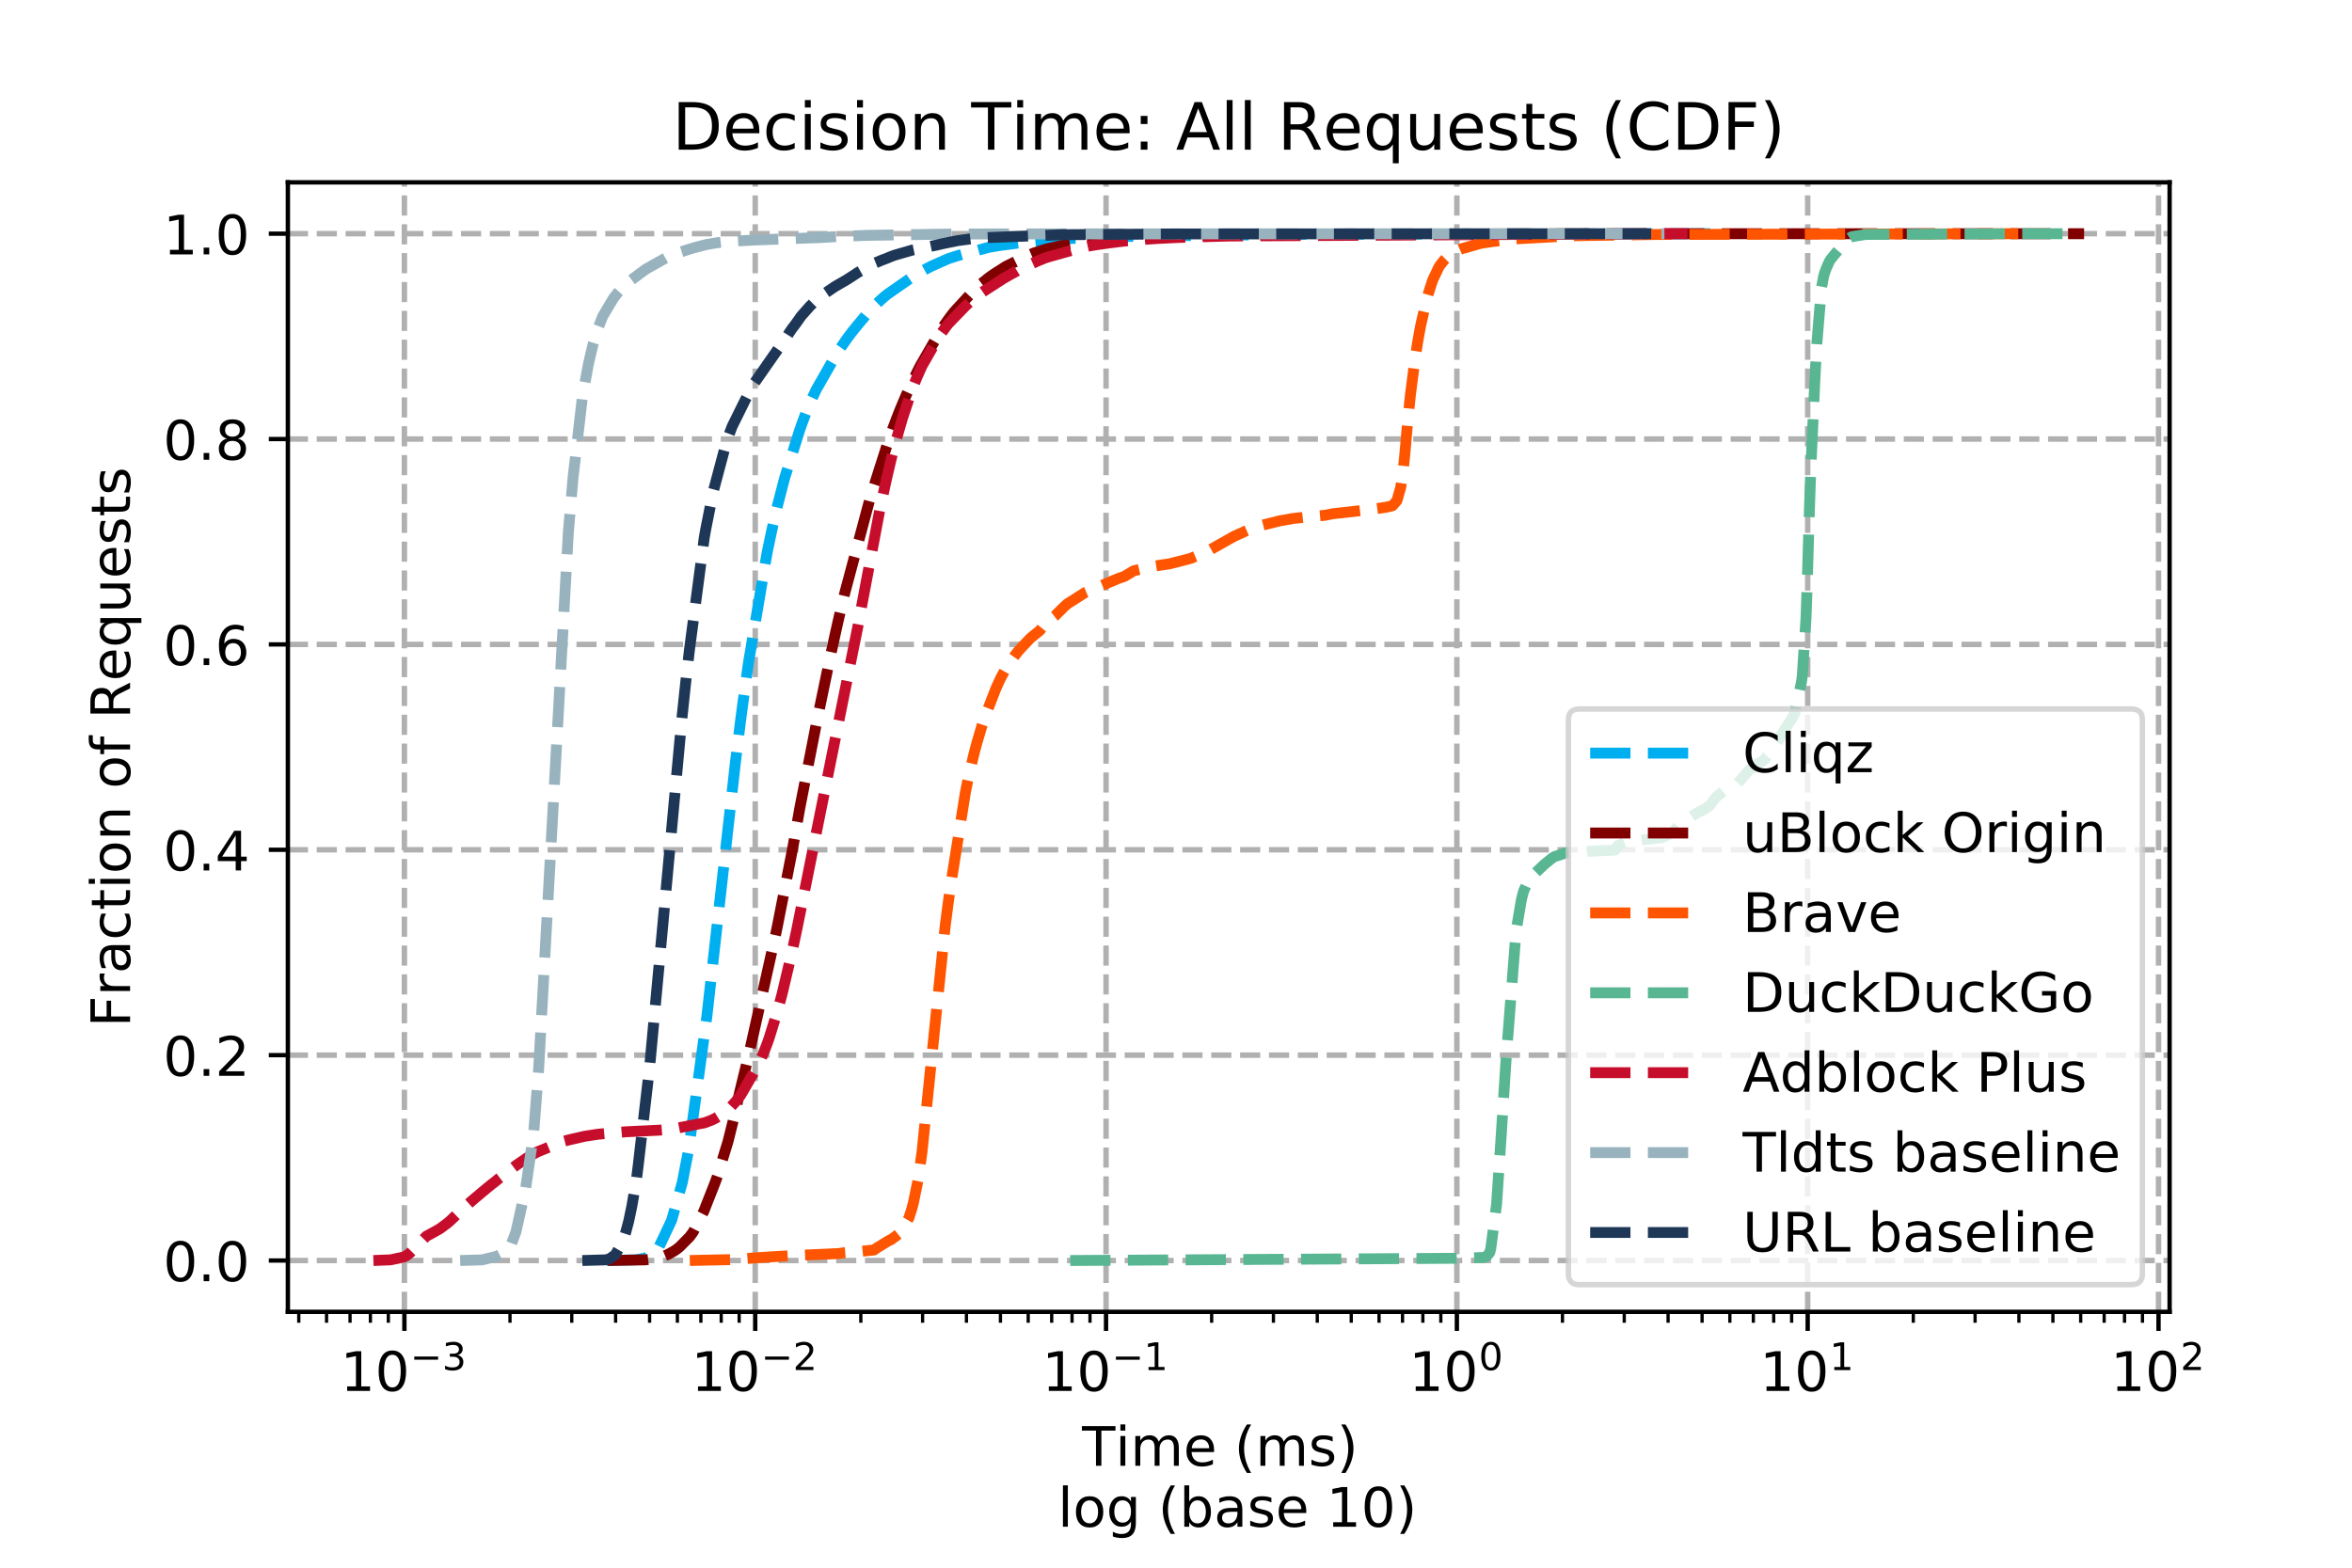 <?xml version="1.0" encoding="utf-8" standalone="no"?>
<!DOCTYPE svg PUBLIC "-//W3C//DTD SVG 1.1//EN"
  "http://www.w3.org/Graphics/SVG/1.1/DTD/svg11.dtd">
<!-- Created with matplotlib (https://matplotlib.org/) -->
<svg height="288pt" version="1.1" viewBox="0 0 432 288" width="432pt" xmlns="http://www.w3.org/2000/svg" xmlns:xlink="http://www.w3.org/1999/xlink">
 <defs>
  <style type="text/css">
*{stroke-linecap:butt;stroke-linejoin:round;}
  </style>
 </defs>
 <g id="figure_1">
  <g id="patch_1">
   <path d="M 0 288 
L 432 288 
L 432 0 
L 0 0 
z
" style="fill:#ffffff;"/>
  </g>
  <g id="axes_1">
   <g id="patch_2">
    <path d="M 52.875 241 
L 398.5 241 
L 398.5 33.5 
L 52.875 33.5 
z
" style="fill:#ffffff;"/>
   </g>
   <g id="matplotlib.axis_1">
    <g id="xtick_1">
     <g id="line2d_1">
      <path clip-path="url(#p2ca75a4e02)" d="M 74.276 241 
L 74.276 33.5 
" style="fill:none;stroke:#b0b0b0;stroke-dasharray:3.7,1.6;stroke-dashoffset:0;"/>
     </g>
     <g id="line2d_2">
      <defs>
       <path d="M 0 0 
L 0 3.5 
" id="mcff2a9b7e4" style="stroke:#000000;stroke-width:0.8;"/>
      </defs>
      <g>
       <use style="stroke:#000000;stroke-width:0.8;" x="74.276" xlink:href="#mcff2a9b7e4" y="241"/>
      </g>
     </g>
     <g id="text_1">
      <!-- $\mathdefault{10^{-3}}$ -->
      <defs>
       <path d="M 12.406 8.297 
L 28.516 8.297 
L 28.516 63.922 
L 10.984 60.406 
L 10.984 69.391 
L 28.422 72.906 
L 38.281 72.906 
L 38.281 8.297 
L 54.391 8.297 
L 54.391 0 
L 12.406 0 
z
" id="DejaVuSans-49"/>
       <path d="M 31.781 66.406 
Q 24.172 66.406 20.328 58.906 
Q 16.5 51.422 16.5 36.375 
Q 16.5 21.391 20.328 13.891 
Q 24.172 6.391 31.781 6.391 
Q 39.453 6.391 43.281 13.891 
Q 47.125 21.391 47.125 36.375 
Q 47.125 51.422 43.281 58.906 
Q 39.453 66.406 31.781 66.406 
z
M 31.781 74.219 
Q 44.047 74.219 50.516 64.516 
Q 56.984 54.828 56.984 36.375 
Q 56.984 17.969 50.516 8.266 
Q 44.047 -1.422 31.781 -1.422 
Q 19.531 -1.422 13.062 8.266 
Q 6.594 17.969 6.594 36.375 
Q 6.594 54.828 13.062 64.516 
Q 19.531 74.219 31.781 74.219 
z
" id="DejaVuSans-48"/>
       <path d="M 10.594 35.5 
L 73.188 35.5 
L 73.188 27.203 
L 10.594 27.203 
z
" id="DejaVuSans-8722"/>
       <path d="M 40.578 39.312 
Q 47.656 37.797 51.625 33 
Q 55.609 28.219 55.609 21.188 
Q 55.609 10.406 48.188 4.484 
Q 40.766 -1.422 27.094 -1.422 
Q 22.516 -1.422 17.656 -0.516 
Q 12.797 0.391 7.625 2.203 
L 7.625 11.719 
Q 11.719 9.328 16.594 8.109 
Q 21.484 6.891 26.812 6.891 
Q 36.078 6.891 40.938 10.547 
Q 45.797 14.203 45.797 21.188 
Q 45.797 27.641 41.281 31.266 
Q 36.766 34.906 28.719 34.906 
L 20.219 34.906 
L 20.219 43.016 
L 29.109 43.016 
Q 36.375 43.016 40.234 45.922 
Q 44.094 48.828 44.094 54.297 
Q 44.094 59.906 40.109 62.906 
Q 36.141 65.922 28.719 65.922 
Q 24.656 65.922 20.016 65.031 
Q 15.375 64.156 9.812 62.312 
L 9.812 71.094 
Q 15.438 72.656 20.344 73.438 
Q 25.25 74.219 29.594 74.219 
Q 40.828 74.219 47.359 69.109 
Q 53.906 64.016 53.906 55.328 
Q 53.906 49.266 50.438 45.094 
Q 46.969 40.922 40.578 39.312 
z
" id="DejaVuSans-51"/>
      </defs>
      <g transform="translate(62.526 255.598)scale(0.1 -0.1)">
       <use transform="translate(0 0.766)" xlink:href="#DejaVuSans-49"/>
       <use transform="translate(63.623 0.766)" xlink:href="#DejaVuSans-48"/>
       <use transform="translate(128.203 39.047)scale(0.7)" xlink:href="#DejaVuSans-8722"/>
       <use transform="translate(186.855 39.047)scale(0.7)" xlink:href="#DejaVuSans-51"/>
      </g>
     </g>
    </g>
    <g id="xtick_2">
     <g id="line2d_3">
      <path clip-path="url(#p2ca75a4e02)" d="M 138.713 241 
L 138.713 33.5 
" style="fill:none;stroke:#b0b0b0;stroke-dasharray:3.7,1.6;stroke-dashoffset:0;"/>
     </g>
     <g id="line2d_4">
      <g>
       <use style="stroke:#000000;stroke-width:0.8;" x="138.713" xlink:href="#mcff2a9b7e4" y="241"/>
      </g>
     </g>
     <g id="text_2">
      <!-- $\mathdefault{10^{-2}}$ -->
      <defs>
       <path d="M 19.188 8.297 
L 53.609 8.297 
L 53.609 0 
L 7.328 0 
L 7.328 8.297 
Q 12.938 14.109 22.625 23.891 
Q 32.328 33.688 34.812 36.531 
Q 39.547 41.844 41.422 45.531 
Q 43.312 49.219 43.312 52.781 
Q 43.312 58.594 39.234 62.25 
Q 35.156 65.922 28.609 65.922 
Q 23.969 65.922 18.812 64.312 
Q 13.672 62.703 7.812 59.422 
L 7.812 69.391 
Q 13.766 71.781 18.938 73 
Q 24.125 74.219 28.422 74.219 
Q 39.75 74.219 46.484 68.547 
Q 53.219 62.891 53.219 53.422 
Q 53.219 48.922 51.531 44.891 
Q 49.859 40.875 45.406 35.406 
Q 44.188 33.984 37.641 27.219 
Q 31.109 20.453 19.188 8.297 
z
" id="DejaVuSans-50"/>
      </defs>
      <g transform="translate(126.963 255.598)scale(0.1 -0.1)">
       <use transform="translate(0 0.766)" xlink:href="#DejaVuSans-49"/>
       <use transform="translate(63.623 0.766)" xlink:href="#DejaVuSans-48"/>
       <use transform="translate(128.203 39.047)scale(0.7)" xlink:href="#DejaVuSans-8722"/>
       <use transform="translate(186.855 39.047)scale(0.7)" xlink:href="#DejaVuSans-50"/>
      </g>
     </g>
    </g>
    <g id="xtick_3">
     <g id="line2d_5">
      <path clip-path="url(#p2ca75a4e02)" d="M 203.151 241 
L 203.151 33.5 
" style="fill:none;stroke:#b0b0b0;stroke-dasharray:3.7,1.6;stroke-dashoffset:0;"/>
     </g>
     <g id="line2d_6">
      <g>
       <use style="stroke:#000000;stroke-width:0.8;" x="203.151" xlink:href="#mcff2a9b7e4" y="241"/>
      </g>
     </g>
     <g id="text_3">
      <!-- $\mathdefault{10^{-1}}$ -->
      <g transform="translate(191.401 255.598)scale(0.1 -0.1)">
       <use transform="translate(0 0.684)" xlink:href="#DejaVuSans-49"/>
       <use transform="translate(63.623 0.684)" xlink:href="#DejaVuSans-48"/>
       <use transform="translate(128.203 38.966)scale(0.7)" xlink:href="#DejaVuSans-8722"/>
       <use transform="translate(186.855 38.966)scale(0.7)" xlink:href="#DejaVuSans-49"/>
      </g>
     </g>
    </g>
    <g id="xtick_4">
     <g id="line2d_7">
      <path clip-path="url(#p2ca75a4e02)" d="M 267.588 241 
L 267.588 33.5 
" style="fill:none;stroke:#b0b0b0;stroke-dasharray:3.7,1.6;stroke-dashoffset:0;"/>
     </g>
     <g id="line2d_8">
      <g>
       <use style="stroke:#000000;stroke-width:0.8;" x="267.588" xlink:href="#mcff2a9b7e4" y="241"/>
      </g>
     </g>
     <g id="text_4">
      <!-- $\mathdefault{10^{0}}$ -->
      <g transform="translate(258.788 255.598)scale(0.1 -0.1)">
       <use transform="translate(0 0.766)" xlink:href="#DejaVuSans-49"/>
       <use transform="translate(63.623 0.766)" xlink:href="#DejaVuSans-48"/>
       <use transform="translate(128.203 39.047)scale(0.7)" xlink:href="#DejaVuSans-48"/>
      </g>
     </g>
    </g>
    <g id="xtick_5">
     <g id="line2d_9">
      <path clip-path="url(#p2ca75a4e02)" d="M 332.025 241 
L 332.025 33.5 
" style="fill:none;stroke:#b0b0b0;stroke-dasharray:3.7,1.6;stroke-dashoffset:0;"/>
     </g>
     <g id="line2d_10">
      <g>
       <use style="stroke:#000000;stroke-width:0.8;" x="332.025" xlink:href="#mcff2a9b7e4" y="241"/>
      </g>
     </g>
     <g id="text_5">
      <!-- $\mathdefault{10^{1}}$ -->
      <g transform="translate(323.225 255.598)scale(0.1 -0.1)">
       <use transform="translate(0 0.684)" xlink:href="#DejaVuSans-49"/>
       <use transform="translate(63.623 0.684)" xlink:href="#DejaVuSans-48"/>
       <use transform="translate(128.203 38.966)scale(0.7)" xlink:href="#DejaVuSans-49"/>
      </g>
     </g>
    </g>
    <g id="xtick_6">
     <g id="line2d_11">
      <path clip-path="url(#p2ca75a4e02)" d="M 396.463 241 
L 396.463 33.5 
" style="fill:none;stroke:#b0b0b0;stroke-dasharray:3.7,1.6;stroke-dashoffset:0;"/>
     </g>
     <g id="line2d_12">
      <g>
       <use style="stroke:#000000;stroke-width:0.8;" x="396.463" xlink:href="#mcff2a9b7e4" y="241"/>
      </g>
     </g>
     <g id="text_6">
      <!-- $\mathdefault{10^{2}}$ -->
      <g transform="translate(387.663 255.598)scale(0.1 -0.1)">
       <use transform="translate(0 0.766)" xlink:href="#DejaVuSans-49"/>
       <use transform="translate(63.623 0.766)" xlink:href="#DejaVuSans-48"/>
       <use transform="translate(128.203 39.047)scale(0.7)" xlink:href="#DejaVuSans-50"/>
      </g>
     </g>
    </g>
    <g id="xtick_7">
     <g id="line2d_13">
      <defs>
       <path d="M 0 0 
L 0 2 
" id="ma632d5b284" style="stroke:#000000;stroke-width:0.6;"/>
      </defs>
      <g>
       <use style="stroke:#000000;stroke-width:0.6;" x="54.878" xlink:href="#ma632d5b284" y="241"/>
      </g>
     </g>
    </g>
    <g id="xtick_8">
     <g id="line2d_14">
      <g>
       <use style="stroke:#000000;stroke-width:0.6;" x="59.98" xlink:href="#ma632d5b284" y="241"/>
      </g>
     </g>
    </g>
    <g id="xtick_9">
     <g id="line2d_15">
      <g>
       <use style="stroke:#000000;stroke-width:0.6;" x="64.294" xlink:href="#ma632d5b284" y="241"/>
      </g>
     </g>
    </g>
    <g id="xtick_10">
     <g id="line2d_16">
      <g>
       <use style="stroke:#000000;stroke-width:0.6;" x="68.031" xlink:href="#ma632d5b284" y="241"/>
      </g>
     </g>
    </g>
    <g id="xtick_11">
     <g id="line2d_17">
      <g>
       <use style="stroke:#000000;stroke-width:0.6;" x="71.327" xlink:href="#ma632d5b284" y="241"/>
      </g>
     </g>
    </g>
    <g id="xtick_12">
     <g id="line2d_18">
      <g>
       <use style="stroke:#000000;stroke-width:0.6;" x="93.673" xlink:href="#ma632d5b284" y="241"/>
      </g>
     </g>
    </g>
    <g id="xtick_13">
     <g id="line2d_19">
      <g>
       <use style="stroke:#000000;stroke-width:0.6;" x="105.02" xlink:href="#ma632d5b284" y="241"/>
      </g>
     </g>
    </g>
    <g id="xtick_14">
     <g id="line2d_20">
      <g>
       <use style="stroke:#000000;stroke-width:0.6;" x="113.071" xlink:href="#ma632d5b284" y="241"/>
      </g>
     </g>
    </g>
    <g id="xtick_15">
     <g id="line2d_21">
      <g>
       <use style="stroke:#000000;stroke-width:0.6;" x="119.316" xlink:href="#ma632d5b284" y="241"/>
      </g>
     </g>
    </g>
    <g id="xtick_16">
     <g id="line2d_22">
      <g>
       <use style="stroke:#000000;stroke-width:0.6;" x="124.418" xlink:href="#ma632d5b284" y="241"/>
      </g>
     </g>
    </g>
    <g id="xtick_17">
     <g id="line2d_23">
      <g>
       <use style="stroke:#000000;stroke-width:0.6;" x="128.732" xlink:href="#ma632d5b284" y="241"/>
      </g>
     </g>
    </g>
    <g id="xtick_18">
     <g id="line2d_24">
      <g>
       <use style="stroke:#000000;stroke-width:0.6;" x="132.468" xlink:href="#ma632d5b284" y="241"/>
      </g>
     </g>
    </g>
    <g id="xtick_19">
     <g id="line2d_25">
      <g>
       <use style="stroke:#000000;stroke-width:0.6;" x="135.765" xlink:href="#ma632d5b284" y="241"/>
      </g>
     </g>
    </g>
    <g id="xtick_20">
     <g id="line2d_26">
      <g>
       <use style="stroke:#000000;stroke-width:0.6;" x="158.111" xlink:href="#ma632d5b284" y="241"/>
      </g>
     </g>
    </g>
    <g id="xtick_21">
     <g id="line2d_27">
      <g>
       <use style="stroke:#000000;stroke-width:0.6;" x="169.458" xlink:href="#ma632d5b284" y="241"/>
      </g>
     </g>
    </g>
    <g id="xtick_22">
     <g id="line2d_28">
      <g>
       <use style="stroke:#000000;stroke-width:0.6;" x="177.508" xlink:href="#ma632d5b284" y="241"/>
      </g>
     </g>
    </g>
    <g id="xtick_23">
     <g id="line2d_29">
      <g>
       <use style="stroke:#000000;stroke-width:0.6;" x="183.753" xlink:href="#ma632d5b284" y="241"/>
      </g>
     </g>
    </g>
    <g id="xtick_24">
     <g id="line2d_30">
      <g>
       <use style="stroke:#000000;stroke-width:0.6;" x="188.855" xlink:href="#ma632d5b284" y="241"/>
      </g>
     </g>
    </g>
    <g id="xtick_25">
     <g id="line2d_31">
      <g>
       <use style="stroke:#000000;stroke-width:0.6;" x="193.169" xlink:href="#ma632d5b284" y="241"/>
      </g>
     </g>
    </g>
    <g id="xtick_26">
     <g id="line2d_32">
      <g>
       <use style="stroke:#000000;stroke-width:0.6;" x="196.906" xlink:href="#ma632d5b284" y="241"/>
      </g>
     </g>
    </g>
    <g id="xtick_27">
     <g id="line2d_33">
      <g>
       <use style="stroke:#000000;stroke-width:0.6;" x="200.202" xlink:href="#ma632d5b284" y="241"/>
      </g>
     </g>
    </g>
    <g id="xtick_28">
     <g id="line2d_34">
      <g>
       <use style="stroke:#000000;stroke-width:0.6;" x="222.548" xlink:href="#ma632d5b284" y="241"/>
      </g>
     </g>
    </g>
    <g id="xtick_29">
     <g id="line2d_35">
      <g>
       <use style="stroke:#000000;stroke-width:0.6;" x="233.895" xlink:href="#ma632d5b284" y="241"/>
      </g>
     </g>
    </g>
    <g id="xtick_30">
     <g id="line2d_36">
      <g>
       <use style="stroke:#000000;stroke-width:0.6;" x="241.946" xlink:href="#ma632d5b284" y="241"/>
      </g>
     </g>
    </g>
    <g id="xtick_31">
     <g id="line2d_37">
      <g>
       <use style="stroke:#000000;stroke-width:0.6;" x="248.19" xlink:href="#ma632d5b284" y="241"/>
      </g>
     </g>
    </g>
    <g id="xtick_32">
     <g id="line2d_38">
      <g>
       <use style="stroke:#000000;stroke-width:0.6;" x="253.293" xlink:href="#ma632d5b284" y="241"/>
      </g>
     </g>
    </g>
    <g id="xtick_33">
     <g id="line2d_39">
      <g>
       <use style="stroke:#000000;stroke-width:0.6;" x="257.607" xlink:href="#ma632d5b284" y="241"/>
      </g>
     </g>
    </g>
    <g id="xtick_34">
     <g id="line2d_40">
      <g>
       <use style="stroke:#000000;stroke-width:0.6;" x="261.343" xlink:href="#ma632d5b284" y="241"/>
      </g>
     </g>
    </g>
    <g id="xtick_35">
     <g id="line2d_41">
      <g>
       <use style="stroke:#000000;stroke-width:0.6;" x="264.639" xlink:href="#ma632d5b284" y="241"/>
      </g>
     </g>
    </g>
    <g id="xtick_36">
     <g id="line2d_42">
      <g>
       <use style="stroke:#000000;stroke-width:0.6;" x="286.986" xlink:href="#ma632d5b284" y="241"/>
      </g>
     </g>
    </g>
    <g id="xtick_37">
     <g id="line2d_43">
      <g>
       <use style="stroke:#000000;stroke-width:0.6;" x="298.332" xlink:href="#ma632d5b284" y="241"/>
      </g>
     </g>
    </g>
    <g id="xtick_38">
     <g id="line2d_44">
      <g>
       <use style="stroke:#000000;stroke-width:0.6;" x="306.383" xlink:href="#ma632d5b284" y="241"/>
      </g>
     </g>
    </g>
    <g id="xtick_39">
     <g id="line2d_45">
      <g>
       <use style="stroke:#000000;stroke-width:0.6;" x="312.628" xlink:href="#ma632d5b284" y="241"/>
      </g>
     </g>
    </g>
    <g id="xtick_40">
     <g id="line2d_46">
      <g>
       <use style="stroke:#000000;stroke-width:0.6;" x="317.73" xlink:href="#ma632d5b284" y="241"/>
      </g>
     </g>
    </g>
    <g id="xtick_41">
     <g id="line2d_47">
      <g>
       <use style="stroke:#000000;stroke-width:0.6;" x="322.044" xlink:href="#ma632d5b284" y="241"/>
      </g>
     </g>
    </g>
    <g id="xtick_42">
     <g id="line2d_48">
      <g>
       <use style="stroke:#000000;stroke-width:0.6;" x="325.781" xlink:href="#ma632d5b284" y="241"/>
      </g>
     </g>
    </g>
    <g id="xtick_43">
     <g id="line2d_49">
      <g>
       <use style="stroke:#000000;stroke-width:0.6;" x="329.077" xlink:href="#ma632d5b284" y="241"/>
      </g>
     </g>
    </g>
    <g id="xtick_44">
     <g id="line2d_50">
      <g>
       <use style="stroke:#000000;stroke-width:0.6;" x="351.423" xlink:href="#ma632d5b284" y="241"/>
      </g>
     </g>
    </g>
    <g id="xtick_45">
     <g id="line2d_51">
      <g>
       <use style="stroke:#000000;stroke-width:0.6;" x="362.77" xlink:href="#ma632d5b284" y="241"/>
      </g>
     </g>
    </g>
    <g id="xtick_46">
     <g id="line2d_52">
      <g>
       <use style="stroke:#000000;stroke-width:0.6;" x="370.821" xlink:href="#ma632d5b284" y="241"/>
      </g>
     </g>
    </g>
    <g id="xtick_47">
     <g id="line2d_53">
      <g>
       <use style="stroke:#000000;stroke-width:0.6;" x="377.065" xlink:href="#ma632d5b284" y="241"/>
      </g>
     </g>
    </g>
    <g id="xtick_48">
     <g id="line2d_54">
      <g>
       <use style="stroke:#000000;stroke-width:0.6;" x="382.167" xlink:href="#ma632d5b284" y="241"/>
      </g>
     </g>
    </g>
    <g id="xtick_49">
     <g id="line2d_55">
      <g>
       <use style="stroke:#000000;stroke-width:0.6;" x="386.481" xlink:href="#ma632d5b284" y="241"/>
      </g>
     </g>
    </g>
    <g id="xtick_50">
     <g id="line2d_56">
      <g>
       <use style="stroke:#000000;stroke-width:0.6;" x="390.218" xlink:href="#ma632d5b284" y="241"/>
      </g>
     </g>
    </g>
    <g id="xtick_51">
     <g id="line2d_57">
      <g>
       <use style="stroke:#000000;stroke-width:0.6;" x="393.514" xlink:href="#ma632d5b284" y="241"/>
      </g>
     </g>
    </g>
    <g id="text_7">
     <!-- Time (ms)  -->
     <defs>
      <path d="M -0.297 72.906 
L 61.375 72.906 
L 61.375 64.594 
L 35.5 64.594 
L 35.5 0 
L 25.594 0 
L 25.594 64.594 
L -0.297 64.594 
z
" id="DejaVuSans-84"/>
      <path d="M 9.422 54.688 
L 18.406 54.688 
L 18.406 0 
L 9.422 0 
z
M 9.422 75.984 
L 18.406 75.984 
L 18.406 64.594 
L 9.422 64.594 
z
" id="DejaVuSans-105"/>
      <path d="M 52 44.188 
Q 55.375 50.25 60.062 53.125 
Q 64.75 56 71.094 56 
Q 79.641 56 84.281 50.016 
Q 88.922 44.047 88.922 33.016 
L 88.922 0 
L 79.891 0 
L 79.891 32.719 
Q 79.891 40.578 77.094 44.375 
Q 74.312 48.188 68.609 48.188 
Q 61.625 48.188 57.562 43.547 
Q 53.516 38.922 53.516 30.906 
L 53.516 0 
L 44.484 0 
L 44.484 32.719 
Q 44.484 40.625 41.703 44.406 
Q 38.922 48.188 33.109 48.188 
Q 26.219 48.188 22.156 43.531 
Q 18.109 38.875 18.109 30.906 
L 18.109 0 
L 9.078 0 
L 9.078 54.688 
L 18.109 54.688 
L 18.109 46.188 
Q 21.188 51.219 25.484 53.609 
Q 29.781 56 35.688 56 
Q 41.656 56 45.828 52.969 
Q 50 49.953 52 44.188 
z
" id="DejaVuSans-109"/>
      <path d="M 56.203 29.594 
L 56.203 25.203 
L 14.891 25.203 
Q 15.484 15.922 20.484 11.062 
Q 25.484 6.203 34.422 6.203 
Q 39.594 6.203 44.453 7.469 
Q 49.312 8.734 54.109 11.281 
L 54.109 2.781 
Q 49.266 0.734 44.188 -0.344 
Q 39.109 -1.422 33.891 -1.422 
Q 20.797 -1.422 13.156 6.188 
Q 5.516 13.812 5.516 26.812 
Q 5.516 40.234 12.766 48.109 
Q 20.016 56 32.328 56 
Q 43.359 56 49.781 48.891 
Q 56.203 41.797 56.203 29.594 
z
M 47.219 32.234 
Q 47.125 39.594 43.094 43.984 
Q 39.062 48.391 32.422 48.391 
Q 24.906 48.391 20.391 44.141 
Q 15.875 39.891 15.188 32.172 
z
" id="DejaVuSans-101"/>
      <path id="DejaVuSans-32"/>
      <path d="M 31 75.875 
Q 24.469 64.656 21.281 53.656 
Q 18.109 42.672 18.109 31.391 
Q 18.109 20.125 21.312 9.062 
Q 24.516 -2 31 -13.188 
L 23.188 -13.188 
Q 15.875 -1.703 12.234 9.375 
Q 8.594 20.453 8.594 31.391 
Q 8.594 42.281 12.203 53.312 
Q 15.828 64.359 23.188 75.875 
z
" id="DejaVuSans-40"/>
      <path d="M 44.281 53.078 
L 44.281 44.578 
Q 40.484 46.531 36.375 47.5 
Q 32.281 48.484 27.875 48.484 
Q 21.188 48.484 17.844 46.438 
Q 14.5 44.391 14.5 40.281 
Q 14.5 37.156 16.891 35.375 
Q 19.281 33.594 26.516 31.984 
L 29.594 31.297 
Q 39.156 29.25 43.188 25.516 
Q 47.219 21.781 47.219 15.094 
Q 47.219 7.469 41.188 3.016 
Q 35.156 -1.422 24.609 -1.422 
Q 20.219 -1.422 15.453 -0.562 
Q 10.688 0.297 5.422 2 
L 5.422 11.281 
Q 10.406 8.688 15.234 7.391 
Q 20.062 6.109 24.812 6.109 
Q 31.156 6.109 34.562 8.281 
Q 37.984 10.453 37.984 14.406 
Q 37.984 18.062 35.516 20.016 
Q 33.062 21.969 24.703 23.781 
L 21.578 24.516 
Q 13.234 26.266 9.516 29.906 
Q 5.812 33.547 5.812 39.891 
Q 5.812 47.609 11.281 51.797 
Q 16.75 56 26.812 56 
Q 31.781 56 36.172 55.266 
Q 40.578 54.547 44.281 53.078 
z
" id="DejaVuSans-115"/>
      <path d="M 8.016 75.875 
L 15.828 75.875 
Q 23.141 64.359 26.781 53.312 
Q 30.422 42.281 30.422 31.391 
Q 30.422 20.453 26.781 9.375 
Q 23.141 -1.703 15.828 -13.188 
L 8.016 -13.188 
Q 14.5 -2 17.703 9.062 
Q 20.906 20.125 20.906 31.391 
Q 20.906 42.672 17.703 53.656 
Q 14.5 64.656 8.016 75.875 
z
" id="DejaVuSans-41"/>
     </defs>
     <g transform="translate(198.745 269.277)scale(0.1 -0.1)">
      <use xlink:href="#DejaVuSans-84"/>
      <use x="61.037" xlink:href="#DejaVuSans-105"/>
      <use x="88.82" xlink:href="#DejaVuSans-109"/>
      <use x="186.232" xlink:href="#DejaVuSans-101"/>
      <use x="247.756" xlink:href="#DejaVuSans-32"/>
      <use x="279.543" xlink:href="#DejaVuSans-40"/>
      <use x="318.557" xlink:href="#DejaVuSans-109"/>
      <use x="415.969" xlink:href="#DejaVuSans-115"/>
      <use x="468.068" xlink:href="#DejaVuSans-41"/>
      <use x="507.082" xlink:href="#DejaVuSans-32"/>
     </g>
     <!--  log (base 10) -->
     <defs>
      <path d="M 9.422 75.984 
L 18.406 75.984 
L 18.406 0 
L 9.422 0 
z
" id="DejaVuSans-108"/>
      <path d="M 30.609 48.391 
Q 23.391 48.391 19.188 42.75 
Q 14.984 37.109 14.984 27.297 
Q 14.984 17.484 19.156 11.844 
Q 23.344 6.203 30.609 6.203 
Q 37.797 6.203 41.984 11.859 
Q 46.188 17.531 46.188 27.297 
Q 46.188 37.016 41.984 42.703 
Q 37.797 48.391 30.609 48.391 
z
M 30.609 56 
Q 42.328 56 49.016 48.375 
Q 55.719 40.766 55.719 27.297 
Q 55.719 13.875 49.016 6.219 
Q 42.328 -1.422 30.609 -1.422 
Q 18.844 -1.422 12.172 6.219 
Q 5.516 13.875 5.516 27.297 
Q 5.516 40.766 12.172 48.375 
Q 18.844 56 30.609 56 
z
" id="DejaVuSans-111"/>
      <path d="M 45.406 27.984 
Q 45.406 37.75 41.375 43.109 
Q 37.359 48.484 30.078 48.484 
Q 22.859 48.484 18.828 43.109 
Q 14.797 37.75 14.797 27.984 
Q 14.797 18.266 18.828 12.891 
Q 22.859 7.516 30.078 7.516 
Q 37.359 7.516 41.375 12.891 
Q 45.406 18.266 45.406 27.984 
z
M 54.391 6.781 
Q 54.391 -7.172 48.188 -13.984 
Q 42 -20.797 29.203 -20.797 
Q 24.469 -20.797 20.266 -20.094 
Q 16.062 -19.391 12.109 -17.922 
L 12.109 -9.188 
Q 16.062 -11.328 19.922 -12.344 
Q 23.781 -13.375 27.781 -13.375 
Q 36.625 -13.375 41.016 -8.766 
Q 45.406 -4.156 45.406 5.172 
L 45.406 9.625 
Q 42.625 4.781 38.281 2.391 
Q 33.938 0 27.875 0 
Q 17.828 0 11.672 7.656 
Q 5.516 15.328 5.516 27.984 
Q 5.516 40.672 11.672 48.328 
Q 17.828 56 27.875 56 
Q 33.938 56 38.281 53.609 
Q 42.625 51.219 45.406 46.391 
L 45.406 54.688 
L 54.391 54.688 
z
" id="DejaVuSans-103"/>
      <path d="M 48.688 27.297 
Q 48.688 37.203 44.609 42.844 
Q 40.531 48.484 33.406 48.484 
Q 26.266 48.484 22.188 42.844 
Q 18.109 37.203 18.109 27.297 
Q 18.109 17.391 22.188 11.75 
Q 26.266 6.109 33.406 6.109 
Q 40.531 6.109 44.609 11.75 
Q 48.688 17.391 48.688 27.297 
z
M 18.109 46.391 
Q 20.953 51.266 25.266 53.625 
Q 29.594 56 35.594 56 
Q 45.562 56 51.781 48.094 
Q 58.016 40.188 58.016 27.297 
Q 58.016 14.406 51.781 6.484 
Q 45.562 -1.422 35.594 -1.422 
Q 29.594 -1.422 25.266 0.953 
Q 20.953 3.328 18.109 8.203 
L 18.109 0 
L 9.078 0 
L 9.078 75.984 
L 18.109 75.984 
z
" id="DejaVuSans-98"/>
      <path d="M 34.281 27.484 
Q 23.391 27.484 19.188 25 
Q 14.984 22.516 14.984 16.5 
Q 14.984 11.719 18.141 8.906 
Q 21.297 6.109 26.703 6.109 
Q 34.188 6.109 38.703 11.406 
Q 43.219 16.703 43.219 25.484 
L 43.219 27.484 
z
M 52.203 31.203 
L 52.203 0 
L 43.219 0 
L 43.219 8.297 
Q 40.141 3.328 35.547 0.953 
Q 30.953 -1.422 24.312 -1.422 
Q 15.922 -1.422 10.953 3.297 
Q 6 8.016 6 15.922 
Q 6 25.141 12.172 29.828 
Q 18.359 34.516 30.609 34.516 
L 43.219 34.516 
L 43.219 35.406 
Q 43.219 41.609 39.141 45 
Q 35.062 48.391 27.688 48.391 
Q 23 48.391 18.547 47.266 
Q 14.109 46.141 10.016 43.891 
L 10.016 52.203 
Q 14.938 54.109 19.578 55.047 
Q 24.219 56 28.609 56 
Q 40.484 56 46.344 49.844 
Q 52.203 43.703 52.203 31.203 
z
" id="DejaVuSans-97"/>
     </defs>
     <g transform="translate(191.114 280.474)scale(0.1 -0.1)">
      <use xlink:href="#DejaVuSans-32"/>
      <use x="31.787" xlink:href="#DejaVuSans-108"/>
      <use x="59.57" xlink:href="#DejaVuSans-111"/>
      <use x="120.752" xlink:href="#DejaVuSans-103"/>
      <use x="184.229" xlink:href="#DejaVuSans-32"/>
      <use x="216.016" xlink:href="#DejaVuSans-40"/>
      <use x="255.029" xlink:href="#DejaVuSans-98"/>
      <use x="318.506" xlink:href="#DejaVuSans-97"/>
      <use x="379.785" xlink:href="#DejaVuSans-115"/>
      <use x="431.885" xlink:href="#DejaVuSans-101"/>
      <use x="493.408" xlink:href="#DejaVuSans-32"/>
      <use x="525.195" xlink:href="#DejaVuSans-49"/>
      <use x="588.818" xlink:href="#DejaVuSans-48"/>
      <use x="652.441" xlink:href="#DejaVuSans-41"/>
     </g>
    </g>
   </g>
   <g id="matplotlib.axis_2">
    <g id="ytick_1">
     <g id="line2d_58">
      <path clip-path="url(#p2ca75a4e02)" d="M 52.875 231.569 
L 398.5 231.569 
" style="fill:none;stroke:#b0b0b0;stroke-dasharray:3.7,1.6;stroke-dashoffset:0;"/>
     </g>
     <g id="line2d_59">
      <defs>
       <path d="M 0 0 
L -3.5 0 
" id="m18a9641e51" style="stroke:#000000;stroke-width:0.8;"/>
      </defs>
      <g>
       <use style="stroke:#000000;stroke-width:0.8;" x="52.875" xlink:href="#m18a9641e51" y="231.569"/>
      </g>
     </g>
     <g id="text_8">
      <!-- 0.0 -->
      <defs>
       <path d="M 10.688 12.406 
L 21 12.406 
L 21 0 
L 10.688 0 
z
" id="DejaVuSans-46"/>
      </defs>
      <g transform="translate(29.972 235.368)scale(0.1 -0.1)">
       <use xlink:href="#DejaVuSans-48"/>
       <use x="63.623" xlink:href="#DejaVuSans-46"/>
       <use x="95.41" xlink:href="#DejaVuSans-48"/>
      </g>
     </g>
    </g>
    <g id="ytick_2">
     <g id="line2d_60">
      <path clip-path="url(#p2ca75a4e02)" d="M 52.875 193.842 
L 398.5 193.842 
" style="fill:none;stroke:#b0b0b0;stroke-dasharray:3.7,1.6;stroke-dashoffset:0;"/>
     </g>
     <g id="line2d_61">
      <g>
       <use style="stroke:#000000;stroke-width:0.8;" x="52.875" xlink:href="#m18a9641e51" y="193.842"/>
      </g>
     </g>
     <g id="text_9">
      <!-- 0.2 -->
      <g transform="translate(29.972 197.641)scale(0.1 -0.1)">
       <use xlink:href="#DejaVuSans-48"/>
       <use x="63.623" xlink:href="#DejaVuSans-46"/>
       <use x="95.41" xlink:href="#DejaVuSans-50"/>
      </g>
     </g>
    </g>
    <g id="ytick_3">
     <g id="line2d_62">
      <path clip-path="url(#p2ca75a4e02)" d="M 52.875 156.114 
L 398.5 156.114 
" style="fill:none;stroke:#b0b0b0;stroke-dasharray:3.7,1.6;stroke-dashoffset:0;"/>
     </g>
     <g id="line2d_63">
      <g>
       <use style="stroke:#000000;stroke-width:0.8;" x="52.875" xlink:href="#m18a9641e51" y="156.114"/>
      </g>
     </g>
     <g id="text_10">
      <!-- 0.4 -->
      <defs>
       <path d="M 37.797 64.312 
L 12.891 25.391 
L 37.797 25.391 
z
M 35.203 72.906 
L 47.609 72.906 
L 47.609 25.391 
L 58.016 25.391 
L 58.016 17.188 
L 47.609 17.188 
L 47.609 0 
L 37.797 0 
L 37.797 17.188 
L 4.891 17.188 
L 4.891 26.703 
z
" id="DejaVuSans-52"/>
      </defs>
      <g transform="translate(29.972 159.913)scale(0.1 -0.1)">
       <use xlink:href="#DejaVuSans-48"/>
       <use x="63.623" xlink:href="#DejaVuSans-46"/>
       <use x="95.41" xlink:href="#DejaVuSans-52"/>
      </g>
     </g>
    </g>
    <g id="ytick_4">
     <g id="line2d_64">
      <path clip-path="url(#p2ca75a4e02)" d="M 52.875 118.387 
L 398.5 118.387 
" style="fill:none;stroke:#b0b0b0;stroke-dasharray:3.7,1.6;stroke-dashoffset:0;"/>
     </g>
     <g id="line2d_65">
      <g>
       <use style="stroke:#000000;stroke-width:0.8;" x="52.875" xlink:href="#m18a9641e51" y="118.387"/>
      </g>
     </g>
     <g id="text_11">
      <!-- 0.6 -->
      <defs>
       <path d="M 33.016 40.375 
Q 26.375 40.375 22.484 35.828 
Q 18.609 31.297 18.609 23.391 
Q 18.609 15.531 22.484 10.953 
Q 26.375 6.391 33.016 6.391 
Q 39.656 6.391 43.531 10.953 
Q 47.406 15.531 47.406 23.391 
Q 47.406 31.297 43.531 35.828 
Q 39.656 40.375 33.016 40.375 
z
M 52.594 71.297 
L 52.594 62.312 
Q 48.875 64.062 45.094 64.984 
Q 41.312 65.922 37.594 65.922 
Q 27.828 65.922 22.672 59.328 
Q 17.531 52.734 16.797 39.406 
Q 19.672 43.656 24.016 45.922 
Q 28.375 48.188 33.594 48.188 
Q 44.578 48.188 50.953 41.516 
Q 57.328 34.859 57.328 23.391 
Q 57.328 12.156 50.688 5.359 
Q 44.047 -1.422 33.016 -1.422 
Q 20.359 -1.422 13.672 8.266 
Q 6.984 17.969 6.984 36.375 
Q 6.984 53.656 15.188 63.938 
Q 23.391 74.219 37.203 74.219 
Q 40.922 74.219 44.703 73.484 
Q 48.484 72.75 52.594 71.297 
z
" id="DejaVuSans-54"/>
      </defs>
      <g transform="translate(29.972 122.186)scale(0.1 -0.1)">
       <use xlink:href="#DejaVuSans-48"/>
       <use x="63.623" xlink:href="#DejaVuSans-46"/>
       <use x="95.41" xlink:href="#DejaVuSans-54"/>
      </g>
     </g>
    </g>
    <g id="ytick_5">
     <g id="line2d_66">
      <path clip-path="url(#p2ca75a4e02)" d="M 52.875 80.659 
L 398.5 80.659 
" style="fill:none;stroke:#b0b0b0;stroke-dasharray:3.7,1.6;stroke-dashoffset:0;"/>
     </g>
     <g id="line2d_67">
      <g>
       <use style="stroke:#000000;stroke-width:0.8;" x="52.875" xlink:href="#m18a9641e51" y="80.659"/>
      </g>
     </g>
     <g id="text_12">
      <!-- 0.8 -->
      <defs>
       <path d="M 31.781 34.625 
Q 24.75 34.625 20.719 30.859 
Q 16.703 27.094 16.703 20.516 
Q 16.703 13.922 20.719 10.156 
Q 24.75 6.391 31.781 6.391 
Q 38.812 6.391 42.859 10.172 
Q 46.922 13.969 46.922 20.516 
Q 46.922 27.094 42.891 30.859 
Q 38.875 34.625 31.781 34.625 
z
M 21.922 38.812 
Q 15.578 40.375 12.031 44.719 
Q 8.5 49.078 8.5 55.328 
Q 8.5 64.062 14.719 69.141 
Q 20.953 74.219 31.781 74.219 
Q 42.672 74.219 48.875 69.141 
Q 55.078 64.062 55.078 55.328 
Q 55.078 49.078 51.531 44.719 
Q 48 40.375 41.703 38.812 
Q 48.828 37.156 52.797 32.312 
Q 56.781 27.484 56.781 20.516 
Q 56.781 9.906 50.312 4.234 
Q 43.844 -1.422 31.781 -1.422 
Q 19.734 -1.422 13.25 4.234 
Q 6.781 9.906 6.781 20.516 
Q 6.781 27.484 10.781 32.312 
Q 14.797 37.156 21.922 38.812 
z
M 18.312 54.391 
Q 18.312 48.734 21.844 45.562 
Q 25.391 42.391 31.781 42.391 
Q 38.141 42.391 41.719 45.562 
Q 45.312 48.734 45.312 54.391 
Q 45.312 60.062 41.719 63.234 
Q 38.141 66.406 31.781 66.406 
Q 25.391 66.406 21.844 63.234 
Q 18.312 60.062 18.312 54.391 
z
" id="DejaVuSans-56"/>
      </defs>
      <g transform="translate(29.972 84.458)scale(0.1 -0.1)">
       <use xlink:href="#DejaVuSans-48"/>
       <use x="63.623" xlink:href="#DejaVuSans-46"/>
       <use x="95.41" xlink:href="#DejaVuSans-56"/>
      </g>
     </g>
    </g>
    <g id="ytick_6">
     <g id="line2d_68">
      <path clip-path="url(#p2ca75a4e02)" d="M 52.875 42.932 
L 398.5 42.932 
" style="fill:none;stroke:#b0b0b0;stroke-dasharray:3.7,1.6;stroke-dashoffset:0;"/>
     </g>
     <g id="line2d_69">
      <g>
       <use style="stroke:#000000;stroke-width:0.8;" x="52.875" xlink:href="#m18a9641e51" y="42.932"/>
      </g>
     </g>
     <g id="text_13">
      <!-- 1.0 -->
      <g transform="translate(29.972 46.731)scale(0.1 -0.1)">
       <use xlink:href="#DejaVuSans-49"/>
       <use x="63.623" xlink:href="#DejaVuSans-46"/>
       <use x="95.41" xlink:href="#DejaVuSans-48"/>
      </g>
     </g>
    </g>
    <g id="text_14">
     <!-- Fraction of Requests -->
     <defs>
      <path d="M 9.812 72.906 
L 51.703 72.906 
L 51.703 64.594 
L 19.672 64.594 
L 19.672 43.109 
L 48.578 43.109 
L 48.578 34.812 
L 19.672 34.812 
L 19.672 0 
L 9.812 0 
z
" id="DejaVuSans-70"/>
      <path d="M 41.109 46.297 
Q 39.594 47.172 37.812 47.578 
Q 36.031 48 33.891 48 
Q 26.266 48 22.188 43.047 
Q 18.109 38.094 18.109 28.812 
L 18.109 0 
L 9.078 0 
L 9.078 54.688 
L 18.109 54.688 
L 18.109 46.188 
Q 20.953 51.172 25.484 53.578 
Q 30.031 56 36.531 56 
Q 37.453 56 38.578 55.875 
Q 39.703 55.766 41.062 55.516 
z
" id="DejaVuSans-114"/>
      <path d="M 48.781 52.594 
L 48.781 44.188 
Q 44.969 46.297 41.141 47.344 
Q 37.312 48.391 33.406 48.391 
Q 24.656 48.391 19.812 42.844 
Q 14.984 37.312 14.984 27.297 
Q 14.984 17.281 19.812 11.734 
Q 24.656 6.203 33.406 6.203 
Q 37.312 6.203 41.141 7.25 
Q 44.969 8.297 48.781 10.406 
L 48.781 2.094 
Q 45.016 0.344 40.984 -0.531 
Q 36.969 -1.422 32.422 -1.422 
Q 20.062 -1.422 12.781 6.344 
Q 5.516 14.109 5.516 27.297 
Q 5.516 40.672 12.859 48.328 
Q 20.219 56 33.016 56 
Q 37.156 56 41.109 55.141 
Q 45.062 54.297 48.781 52.594 
z
" id="DejaVuSans-99"/>
      <path d="M 18.312 70.219 
L 18.312 54.688 
L 36.812 54.688 
L 36.812 47.703 
L 18.312 47.703 
L 18.312 18.016 
Q 18.312 11.328 20.141 9.422 
Q 21.969 7.516 27.594 7.516 
L 36.812 7.516 
L 36.812 0 
L 27.594 0 
Q 17.188 0 13.234 3.875 
Q 9.281 7.766 9.281 18.016 
L 9.281 47.703 
L 2.688 47.703 
L 2.688 54.688 
L 9.281 54.688 
L 9.281 70.219 
z
" id="DejaVuSans-116"/>
      <path d="M 54.891 33.016 
L 54.891 0 
L 45.906 0 
L 45.906 32.719 
Q 45.906 40.484 42.875 44.328 
Q 39.844 48.188 33.797 48.188 
Q 26.516 48.188 22.312 43.547 
Q 18.109 38.922 18.109 30.906 
L 18.109 0 
L 9.078 0 
L 9.078 54.688 
L 18.109 54.688 
L 18.109 46.188 
Q 21.344 51.125 25.703 53.562 
Q 30.078 56 35.797 56 
Q 45.219 56 50.047 50.172 
Q 54.891 44.344 54.891 33.016 
z
" id="DejaVuSans-110"/>
      <path d="M 37.109 75.984 
L 37.109 68.5 
L 28.516 68.5 
Q 23.688 68.5 21.797 66.547 
Q 19.922 64.594 19.922 59.516 
L 19.922 54.688 
L 34.719 54.688 
L 34.719 47.703 
L 19.922 47.703 
L 19.922 0 
L 10.891 0 
L 10.891 47.703 
L 2.297 47.703 
L 2.297 54.688 
L 10.891 54.688 
L 10.891 58.5 
Q 10.891 67.625 15.141 71.797 
Q 19.391 75.984 28.609 75.984 
z
" id="DejaVuSans-102"/>
      <path d="M 44.391 34.188 
Q 47.562 33.109 50.562 29.594 
Q 53.562 26.078 56.594 19.922 
L 66.609 0 
L 56 0 
L 46.688 18.703 
Q 43.062 26.031 39.672 28.422 
Q 36.281 30.812 30.422 30.812 
L 19.672 30.812 
L 19.672 0 
L 9.812 0 
L 9.812 72.906 
L 32.078 72.906 
Q 44.578 72.906 50.734 67.672 
Q 56.891 62.453 56.891 51.906 
Q 56.891 45.016 53.688 40.469 
Q 50.484 35.938 44.391 34.188 
z
M 19.672 64.797 
L 19.672 38.922 
L 32.078 38.922 
Q 39.203 38.922 42.844 42.219 
Q 46.484 45.516 46.484 51.906 
Q 46.484 58.297 42.844 61.547 
Q 39.203 64.797 32.078 64.797 
z
" id="DejaVuSans-82"/>
      <path d="M 14.797 27.297 
Q 14.797 17.391 18.875 11.75 
Q 22.953 6.109 30.078 6.109 
Q 37.203 6.109 41.297 11.75 
Q 45.406 17.391 45.406 27.297 
Q 45.406 37.203 41.297 42.844 
Q 37.203 48.484 30.078 48.484 
Q 22.953 48.484 18.875 42.844 
Q 14.797 37.203 14.797 27.297 
z
M 45.406 8.203 
Q 42.578 3.328 38.25 0.953 
Q 33.938 -1.422 27.875 -1.422 
Q 17.969 -1.422 11.734 6.484 
Q 5.516 14.406 5.516 27.297 
Q 5.516 40.188 11.734 48.094 
Q 17.969 56 27.875 56 
Q 33.938 56 38.25 53.625 
Q 42.578 51.266 45.406 46.391 
L 45.406 54.688 
L 54.391 54.688 
L 54.391 -20.797 
L 45.406 -20.797 
z
" id="DejaVuSans-113"/>
      <path d="M 8.5 21.578 
L 8.5 54.688 
L 17.484 54.688 
L 17.484 21.922 
Q 17.484 14.156 20.5 10.266 
Q 23.531 6.391 29.594 6.391 
Q 36.859 6.391 41.078 11.031 
Q 45.312 15.672 45.312 23.688 
L 45.312 54.688 
L 54.297 54.688 
L 54.297 0 
L 45.312 0 
L 45.312 8.406 
Q 42.047 3.422 37.719 1 
Q 33.406 -1.422 27.688 -1.422 
Q 18.266 -1.422 13.375 4.438 
Q 8.5 10.297 8.5 21.578 
z
M 31.109 56 
z
" id="DejaVuSans-117"/>
     </defs>
     <g transform="translate(23.892 188.701)rotate(-90)scale(0.1 -0.1)">
      <use xlink:href="#DejaVuSans-70"/>
      <use x="57.41" xlink:href="#DejaVuSans-114"/>
      <use x="98.523" xlink:href="#DejaVuSans-97"/>
      <use x="159.803" xlink:href="#DejaVuSans-99"/>
      <use x="214.783" xlink:href="#DejaVuSans-116"/>
      <use x="253.992" xlink:href="#DejaVuSans-105"/>
      <use x="281.775" xlink:href="#DejaVuSans-111"/>
      <use x="342.957" xlink:href="#DejaVuSans-110"/>
      <use x="406.336" xlink:href="#DejaVuSans-32"/>
      <use x="438.123" xlink:href="#DejaVuSans-111"/>
      <use x="499.305" xlink:href="#DejaVuSans-102"/>
      <use x="534.51" xlink:href="#DejaVuSans-32"/>
      <use x="566.297" xlink:href="#DejaVuSans-82"/>
      <use x="635.717" xlink:href="#DejaVuSans-101"/>
      <use x="697.24" xlink:href="#DejaVuSans-113"/>
      <use x="760.717" xlink:href="#DejaVuSans-117"/>
      <use x="824.096" xlink:href="#DejaVuSans-101"/>
      <use x="885.619" xlink:href="#DejaVuSans-115"/>
      <use x="937.719" xlink:href="#DejaVuSans-116"/>
      <use x="976.928" xlink:href="#DejaVuSans-115"/>
     </g>
    </g>
   </g>
   <g id="line2d_70">
    <path clip-path="url(#p2ca75a4e02)" d="M 111.443 231.568 
L 116.725 231.445 
L 117.025 231.398 
L 118.015 231.22 
L 118.371 231.141 
L 119.237 230.902 
L 119.71 230.645 
L 120.251 230.223 
L 120.782 229.57 
L 121.609 227.887 
L 123.363 224.166 
L 125.322 217.231 
L 126.485 211.219 
L 129.837 186.698 
L 135.101 139.864 
L 135.323 138.076 
L 136.031 132.329 
L 136.522 128.641 
L 136.889 125.941 
L 137.471 121.776 
L 140.849 101.808 
L 141.066 100.719 
L 141.618 98.093 
L 141.842 97.066 
L 142.17 95.59 
L 142.232 95.317 
L 142.654 93.505 
L 142.91 92.456 
L 144.117 87.817 
L 146.897 78.96 
L 147.02 78.639 
L 147.341 77.707 
L 147.468 77.373 
L 148.067 75.762 
L 148.135 75.62 
L 148.398 74.984 
L 148.687 74.266 
L 149.161 73.179 
L 149.39 72.692 
L 149.935 71.551 
L 153.651 65.022 
L 153.76 64.844 
L 154.025 64.46 
L 154.151 64.271 
L 154.427 63.855 
L 155.687 62.043 
L 155.803 61.897 
L 156.416 61.082 
L 156.61 60.844 
L 157.086 60.242 
L 157.214 60.091 
L 157.412 59.85 
L 157.591 59.615 
L 157.945 59.206 
L 158.139 58.961 
L 158.474 58.58 
L 158.709 58.306 
L 159.071 57.863 
L 159.348 57.558 
L 159.553 57.335 
L 160.196 56.641 
L 160.389 56.445 
L 160.563 56.272 
L 160.816 56.015 
L 161.27 55.579 
L 161.459 55.383 
L 162.052 54.842 
L 162.251 54.679 
L 162.446 54.494 
L 162.64 54.339 
L 162.907 54.126 
L 163.176 53.931 
L 167.462 50.942 
L 167.98 50.602 
L 168.11 50.528 
L 168.639 50.212 
L 168.927 50.059 
L 169.077 49.972 
L 170.278 49.31 
L 170.484 49.209 
L 170.887 49.001 
L 171.034 48.916 
L 174.163 47.527 
L 174.95 47.272 
L 175.274 47.17 
L 175.97 46.946 
L 181.52 45.461 
L 183.091 45.18 
L 183.462 45.119 
L 186.324 44.739 
L 187.095 44.639 
L 188.305 44.496 
L 190.813 44.262 
L 194.752 43.941 
L 197.171 43.79 
L 197.335 43.784 
L 203.18 43.556 
L 205.615 43.486 
L 211.041 43.348 
L 240.245 43.037 
L 316.588 42.932 
L 316.588 42.932 
" style="fill:none;stroke:#00aff0;stroke-dasharray:7.4,3.2;stroke-dashoffset:0;stroke-width:2;"/>
   </g>
   <g id="line2d_71">
    <path clip-path="url(#p2ca75a4e02)" d="M 111.65 231.568 
L 118.48 231.449 
L 120.11 231.258 
L 120.504 231.193 
L 121.397 230.986 
L 122.726 230.434 
L 123.805 229.827 
L 124.169 229.58 
L 124.436 229.388 
L 124.83 229.065 
L 126.623 227.255 
L 127.132 226.576 
L 127.351 226.259 
L 129.27 222.524 
L 131.209 217.606 
L 131.519 216.788 
L 131.76 216.1 
L 133.72 209.691 
L 134.642 205.989 
L 134.899 204.908 
L 135.848 200.689 
L 137.521 193.814 
L 142.478 171.632 
L 142.811 170.012 
L 143.066 168.708 
L 145.472 156.472 
L 145.761 154.912 
L 146.912 148.405 
L 149.835 133.497 
L 150.401 130.725 
L 152.487 120.695 
L 152.861 118.993 
L 153.116 117.828 
L 153.533 115.935 
L 153.869 114.433 
L 154.168 113.129 
L 155.131 109.084 
L 155.22 108.728 
L 159.689 91.993 
L 159.901 91.342 
L 160.34 89.894 
L 162.797 82.175 
L 163.102 81.254 
L 163.673 79.593 
L 163.831 79.165 
L 164.008 78.672 
L 164.668 76.91 
L 164.881 76.37 
L 164.957 76.172 
L 165.289 75.324 
L 165.553 74.702 
L 165.779 74.163 
L 166.043 73.532 
L 166.464 72.544 
L 166.827 71.736 
L 167.713 69.822 
L 167.846 69.562 
L 168.373 68.503 
L 168.495 68.249 
L 168.953 67.35 
L 169.037 67.192 
L 172.649 60.918 
L 172.767 60.733 
L 173.033 60.301 
L 173.253 59.979 
L 173.762 59.288 
L 173.975 58.977 
L 174.187 58.689 
L 174.529 58.214 
L 175.16 57.389 
L 175.302 57.218 
L 179.262 52.927 
L 179.574 52.672 
L 179.985 52.315 
L 180.226 52.119 
L 180.392 51.993 
L 180.601 51.821 
L 180.904 51.596 
L 181.14 51.398 
L 181.31 51.251 
L 181.693 50.951 
L 181.968 50.754 
L 182.27 50.552 
L 182.543 50.351 
L 182.977 50.075 
L 184.348 49.197 
L 184.628 49.022 
L 184.759 48.94 
L 188.744 46.968 
L 189.157 46.803 
L 189.858 46.503 
L 192.052 45.79 
L 192.581 45.659 
L 195.489 45.015 
L 196.228 44.848 
L 197.667 44.62 
L 198.704 44.474 
L 201.287 44.138 
L 202.631 43.996 
L 202.751 43.981 
L 212.546 43.355 
L 234.284 43.075 
L 292.481 42.934 
L 382.79 42.932 
L 382.79 42.932 
" style="fill:none;stroke:#800000;stroke-dasharray:7.4,3.2;stroke-dashoffset:0;stroke-width:2;"/>
   </g>
   <g id="line2d_72">
    <path clip-path="url(#p2ca75a4e02)" d="M 126.696 231.568 
L 134.548 231.4 
L 136.619 231.239 
L 139.273 231.045 
L 141.974 230.875 
L 144.771 230.711 
L 145.163 230.678 
L 150.322 230.458 
L 153.983 230.291 
L 154.873 230.164 
L 156.625 230.026 
L 157.153 229.987 
L 160.553 229.626 
L 160.891 229.361 
L 163.235 227.918 
L 163.7 227.721 
L 163.887 227.565 
L 164.167 227.367 
L 164.425 227.177 
L 164.662 227.003 
L 164.938 226.78 
L 165.384 226.424 
L 166.922 223.788 
L 167.442 222.19 
L 167.748 221.038 
L 168.64 216.718 
L 169.352 211.599 
L 173.621 169.996 
L 173.767 168.9 
L 174.021 166.926 
L 174.51 163.27 
L 177.336 145.456 
L 177.458 144.871 
L 177.726 143.536 
L 177.874 142.881 
L 178.17 141.518 
L 178.865 138.615 
L 178.934 138.348 
L 179.133 137.56 
L 179.425 136.499 
L 180.318 133.456 
L 180.414 133.141 
L 180.675 132.343 
L 180.783 132.007 
L 182.897 126.544 
L 183.001 126.33 
L 183.498 125.201 
L 183.622 124.941 
L 183.792 124.594 
L 184.105 123.994 
L 184.924 122.529 
L 185.146 122.192 
L 186.308 120.541 
L 186.451 120.362 
L 187.024 119.616 
L 187.217 119.413 
L 187.583 119.003 
L 187.846 118.725 
L 187.997 118.552 
L 188.166 118.387 
L 189.064 117.438 
L 189.324 117.189 
L 189.482 117.052 
L 190.687 116.078 
L 190.957 115.873 
L 191.51 115.174 
L 191.957 114.524 
L 192.188 114.351 
L 193.853 113.075 
L 194.008 112.893 
L 195.47 111.45 
L 195.652 111.289 
L 195.847 111.117 
L 196.095 110.901 
L 199.364 108.825 
L 205.405 106.269 
L 206.533 105.889 
L 208.227 104.859 
L 211.799 104.043 
L 213.388 103.788 
L 213.977 103.702 
L 214.837 103.575 
L 218.029 102.759 
L 218.16 102.724 
L 218.929 102.504 
L 219.162 102.376 
L 221.017 101.592 
L 221.143 101.544 
L 221.623 101.368 
L 226.671 98.524 
L 227.039 98.36 
L 227.455 98.171 
L 228.579 97.666 
L 228.699 97.598 
L 229.147 97.404 
L 229.414 97.298 
L 229.848 97.123 
L 230.024 97.051 
L 230.908 96.747 
L 231.289 96.621 
L 235.114 95.669 
L 235.924 95.539 
L 237.457 95.256 
L 241.552 94.822 
L 243.367 94.664 
L 244.74 94.387 
L 251.761 93.596 
L 251.891 93.57 
L 254.463 93.209 
L 255.754 92.916 
L 256.568 91.99 
L 257.242 89.671 
L 257.396 88.774 
L 257.49 88.136 
L 257.635 87.059 
L 257.763 86.025 
L 257.964 84.106 
L 258.184 81.72 
L 258.336 79.941 
L 258.372 79.518 
L 258.52 77.903 
L 258.572 77.374 
L 258.86 74.428 
L 259.058 72.51 
L 259.888 66.053 
L 259.971 65.535 
L 260.125 64.531 
L 260.195 64.087 
L 260.348 63.093 
L 260.398 62.793 
L 260.65 61.355 
L 260.856 60.235 
L 260.985 59.575 
L 262.034 55.075 
L 262.087 54.886 
L 262.248 54.263 
L 262.294 54.101 
L 263.137 51.483 
L 264.279 49.072 
L 264.462 48.79 
L 264.602 48.594 
L 264.75 48.423 
L 264.867 48.249 
L 265.106 47.968 
L 265.283 47.751 
L 265.518 47.514 
L 265.714 47.335 
L 265.943 47.123 
L 266.099 47.004 
L 266.265 46.861 
L 266.598 46.606 
L 266.766 46.509 
L 267.523 46.125 
L 267.977 45.902 
L 268.387 45.721 
L 271.81 44.741 
L 272.525 44.607 
L 274.296 44.355 
L 274.559 44.327 
L 275.762 44.163 
L 276.242 44.09 
L 277.799 43.922 
L 278.141 43.895 
L 288.668 43.313 
L 304.623 43.072 
L 371.307 42.932 
L 371.307 42.932 
" style="fill:none;stroke:#ff5500;stroke-dasharray:7.4,3.2;stroke-dashoffset:0;stroke-width:2;"/>
   </g>
   <g id="line2d_73">
    <path clip-path="url(#p2ca75a4e02)" d="M 196.564 231.568 
L 268.621 231.153 
L 272.548 231.001 
L 272.975 230.857 
L 273.595 230.164 
L 273.73 229.722 
L 273.812 229.405 
L 274.88 221.249 
L 275.76 208.198 
L 275.942 205.277 
L 275.966 204.91 
L 276.446 197.353 
L 276.542 195.901 
L 276.709 193.544 
L 277.221 186.978 
L 278.277 173.446 
L 278.442 171.681 
L 278.623 170.112 
L 279.398 165.508 
L 279.561 164.78 
L 279.816 163.829 
L 279.862 163.671 
L 280.891 161.411 
L 281.084 161.201 
L 281.24 161.054 
L 281.608 160.742 
L 281.739 160.624 
L 281.913 160.461 
L 282.14 160.238 
L 282.32 160.068 
L 283.323 159.118 
L 283.479 158.958 
L 284.951 157.744 
L 285.134 157.611 
L 285.473 157.392 
L 287.666 156.666 
L 290.024 156.476 
L 296.648 156.169 
L 297.213 155.306 
L 299.36 154.501 
L 301.494 154.306 
L 301.621 154.291 
L 305.273 153.889 
L 305.405 153.833 
L 306.509 153.279 
L 306.699 153.177 
L 307.015 152.984 
L 307.548 152.564 
L 307.737 152.361 
L 308.297 151.675 
L 308.413 151.535 
L 308.798 151.159 
L 308.976 150.998 
L 309.249 150.801 
L 309.597 150.584 
L 309.956 150.367 
L 310.504 150.066 
L 310.618 150.009 
L 310.846 149.87 
L 310.995 149.798 
L 311.419 149.561 
L 311.554 149.448 
L 313.238 148.545 
L 313.522 148.361 
L 313.739 148.216 
L 313.947 148.038 
L 314.058 147.931 
L 314.197 147.774 
L 314.31 147.614 
L 314.525 147.304 
L 314.656 147.142 
L 314.884 146.837 
L 315 146.69 
L 315.201 146.468 
L 315.353 146.318 
L 316.75 145.207 
L 317.061 144.984 
L 317.231 144.906 
L 317.819 144.65 
L 318.041 144.567 
L 318.919 144.173 
L 321.322 141.412 
L 321.548 141.226 
L 321.787 141.013 
L 321.95 140.882 
L 322.127 140.739 
L 322.279 140.624 
L 322.626 140.392 
L 322.78 140.291 
L 323.665 139.884 
L 323.806 139.788 
L 324.011 139.625 
L 324.306 139.322 
L 324.377 139.187 
L 324.553 138.95 
L 324.761 138.731 
L 324.912 138.566 
L 325.399 138.034 
L 325.539 137.839 
L 325.7 137.607 
L 325.814 137.437 
L 326.033 137.072 
L 326.148 136.862 
L 326.286 136.637 
L 326.42 136.407 
L 326.606 136.12 
L 326.709 135.932 
L 326.936 135.511 
L 327.203 135.011 
L 327.357 134.758 
L 327.571 134.407 
L 327.81 134.039 
L 327.979 133.774 
L 328.168 133.48 
L 328.276 133.284 
L 328.579 132.793 
L 329.025 132.186 
L 329.649 131.018 
L 330.879 125.324 
L 330.999 124.441 
L 331.032 124.175 
L 331.716 113.552 
L 331.872 109.104 
L 331.998 105.107 
L 332.255 96.49 
L 332.379 92.571 
L 332.462 90.069 
L 332.615 85.81 
L 333.34 69.901 
L 333.377 69.196 
L 333.549 65.93 
L 333.71 63.112 
L 334.539 53.017 
L 334.584 52.74 
L 334.94 50.839 
L 335.015 50.555 
L 335.147 50.08 
L 335.494 49.159 
L 335.558 49.018 
L 335.778 48.53 
L 335.974 48.084 
L 336.066 47.925 
L 336.23 47.665 
L 336.901 46.836 
L 337.051 46.652 
L 339.214 44.093 
L 339.419 43.92 
L 339.736 43.712 
L 339.977 43.561 
L 340.107 43.483 
L 342.626 43.073 
L 370.798 42.933 
L 380.603 42.932 
L 380.603 42.932 
" style="fill:none;stroke:#58b792;stroke-dasharray:7.4,3.2;stroke-dashoffset:0;stroke-width:2;"/>
   </g>
   <g id="line2d_74">
    <path clip-path="url(#p2ca75a4e02)" d="M 68.585 231.568 
L 71.729 231.448 
L 74.107 230.94 
L 74.665 230.675 
L 75.265 230.205 
L 78.308 227.104 
L 79.308 226.565 
L 80.766 225.753 
L 82.193 224.694 
L 82.591 224.356 
L 82.963 224.005 
L 84.324 222.697 
L 86.666 220.6 
L 87.394 219.988 
L 88.593 218.975 
L 90.223 217.633 
L 90.942 217.082 
L 91.672 216.475 
L 93.378 215.168 
L 94.677 214.184 
L 94.918 214.006 
L 95.671 213.482 
L 96.111 213.193 
L 96.569 212.866 
L 97.426 212.34 
L 98.043 211.968 
L 98.682 211.623 
L 103.308 209.721 
L 103.946 209.555 
L 104.626 209.376 
L 107.406 208.74 
L 109.849 208.367 
L 114.945 207.922 
L 120.51 207.65 
L 121.469 207.597 
L 123.154 207.472 
L 123.474 207.429 
L 129.415 206.269 
L 129.871 206.101 
L 130.546 205.84 
L 130.774 205.749 
L 131.11 205.589 
L 131.504 205.385 
L 131.964 205.102 
L 132.198 204.962 
L 132.479 204.783 
L 132.671 204.652 
L 133.19 204.276 
L 133.606 203.931 
L 133.794 203.771 
L 134.122 203.469 
L 134.339 203.233 
L 135.212 202.277 
L 135.32 202.135 
L 136.055 201.179 
L 139.369 195.467 
L 139.614 194.89 
L 140.166 193.613 
L 140.565 192.613 
L 140.934 191.651 
L 141.266 190.717 
L 142.784 185.81 
L 143.119 184.558 
L 143.376 183.625 
L 143.663 182.551 
L 145.51 174.718 
L 146.103 171.918 
L 146.353 170.759 
L 146.999 167.556 
L 157.585 115.006 
L 158.058 112.418 
L 158.125 112.067 
L 161.592 93.677 
L 161.65 93.412 
L 161.99 91.833 
L 162.642 88.818 
L 162.751 88.32 
L 163.546 84.891 
L 163.617 84.589 
L 163.961 83.216 
L 164.126 82.571 
L 164.32 81.864 
L 164.506 81.18 
L 165.762 76.814 
L 167.524 71.547 
L 167.608 71.331 
L 168.308 69.572 
L 168.651 68.774 
L 169.134 67.693 
L 169.357 67.201 
L 172.42 61.856 
L 172.559 61.661 
L 173.779 59.994 
L 173.946 59.78 
L 174.241 59.41 
L 177.418 56.132 
L 177.653 55.917 
L 178.18 55.445 
L 178.393 55.263 
L 178.837 54.883 
L 179.926 54.058 
L 180.059 53.953 
L 180.375 53.714 
L 180.7 53.488 
L 184.291 51.171 
L 184.609 50.987 
L 184.819 50.862 
L 185.517 50.467 
L 185.714 50.358 
L 186.624 49.867 
L 186.829 49.74 
L 187.139 49.579 
L 187.328 49.472 
L 187.969 49.133 
L 188.344 48.946 
L 188.722 48.789 
L 188.897 48.696 
L 189.4 48.481 
L 189.561 48.413 
L 190.422 48.029 
L 190.55 47.97 
L 190.981 47.788 
L 191.135 47.727 
L 191.918 47.407 
L 192.331 47.27 
L 192.56 47.193 
L 198.922 45.413 
L 199.806 45.227 
L 200.257 45.146 
L 201.278 44.979 
L 202.471 44.802 
L 203.751 44.624 
L 205.064 44.46 
L 205.399 44.417 
L 206.811 44.259 
L 209.839 43.995 
L 212.642 43.809 
L 216.785 43.608 
L 224.348 43.391 
L 225.991 43.353 
L 304.731 42.933 
L 309.95 42.932 
L 309.95 42.932 
" style="fill:none;stroke:#c70d2c;stroke-dasharray:7.4,3.2;stroke-dashoffset:0;stroke-width:2;"/>
   </g>
   <g id="line2d_75">
    <path clip-path="url(#p2ca75a4e02)" d="M 84.519 231.568 
L 88.509 231.454 
L 91.233 230.796 
L 91.703 230.547 
L 92.502 230.133 
L 92.979 229.879 
L 93.659 229.27 
L 94.771 226.293 
L 96.556 218.253 
L 98.019 208.17 
L 98.927 196.485 
L 104.388 97.821 
L 105.243 87.856 
L 106.992 72.763 
L 108.041 67.069 
L 108.482 65.099 
L 108.972 63.1 
L 109.786 60.446 
L 110.707 58.09 
L 112.676 54.792 
L 113.231 54.073 
L 113.446 53.815 
L 114.256 52.9 
L 114.39 52.771 
L 114.741 52.43 
L 114.964 52.226 
L 115.289 51.923 
L 118.231 49.735 
L 118.434 49.597 
L 118.784 49.355 
L 122.387 47.331 
L 123.459 46.85 
L 123.905 46.671 
L 124.618 46.413 
L 125.095 46.258 
L 126.013 45.974 
L 126.333 45.864 
L 126.979 45.67 
L 127.598 45.484 
L 129.629 44.956 
L 129.929 44.89 
L 131.864 44.571 
L 133.526 44.383 
L 133.677 44.363 
L 138.358 44.103 
L 147.107 43.773 
L 150.878 43.635 
L 151.021 43.616 
L 153.908 43.452 
L 158.673 43.258 
L 158.873 43.244 
L 175.063 42.991 
L 193.325 42.97 
L 305.705 42.932 
L 305.705 42.932 
" style="fill:none;stroke:#98b3be;stroke-dasharray:7.4,3.2;stroke-dashoffset:0;stroke-width:2;"/>
   </g>
   <g id="line2d_76">
    <path clip-path="url(#p2ca75a4e02)" d="M 106.957 231.568 
L 111.213 231.451 
L 111.958 231.256 
L 113.015 230.511 
L 114.276 228.313 
L 114.569 227.515 
L 114.925 226.416 
L 115.483 224.313 
L 116.054 221.581 
L 116.909 216.601 
L 117.242 213.932 
L 119.332 195.884 
L 120.914 178.862 
L 125.204 132.396 
L 125.956 125.265 
L 126.628 119.422 
L 129.345 98.827 
L 129.59 97.416 
L 130.989 90.35 
L 133.478 81.019 
L 133.694 80.413 
L 134.283 78.844 
L 134.473 78.344 
L 138.099 71.012 
L 141.784 65.724 
L 144.579 61.741 
L 144.994 61.079 
L 145.505 60.327 
L 145.859 59.882 
L 146.696 58.725 
L 147.134 58.087 
L 148.799 56.209 
L 149.049 55.979 
L 149.62 55.408 
L 149.873 55.176 
L 150.064 55.017 
L 151.301 54.037 
L 151.95 53.604 
L 152.207 53.425 
L 152.901 52.959 
L 153.379 52.633 
L 155.345 51.499 
L 155.551 51.372 
L 155.894 51.156 
L 157.3 50.238 
L 157.508 50.094 
L 160.688 48.327 
L 161.163 48.136 
L 161.36 48.054 
L 161.907 47.815 
L 162.321 47.66 
L 162.776 47.495 
L 163.387 47.234 
L 163.558 47.169 
L 163.915 47.028 
L 164.277 46.895 
L 167.546 45.948 
L 168.291 45.795 
L 172.056 45.023 
L 172.26 44.972 
L 172.991 44.799 
L 174.378 44.508 
L 175.944 44.196 
L 178.183 43.9 
L 179.898 43.705 
L 195.07 43.121 
L 215.935 42.977 
L 303.27 42.932 
L 303.27 42.932 
" style="fill:none;stroke:#1f3757;stroke-dasharray:7.4,3.2;stroke-dashoffset:0;stroke-width:2;"/>
   </g>
   <g id="patch_3">
    <path d="M 52.875 241 
L 52.875 33.5 
" style="fill:none;stroke:#000000;stroke-linecap:square;stroke-linejoin:miter;stroke-width:0.8;"/>
   </g>
   <g id="patch_4">
    <path d="M 398.5 241 
L 398.5 33.5 
" style="fill:none;stroke:#000000;stroke-linecap:square;stroke-linejoin:miter;stroke-width:0.8;"/>
   </g>
   <g id="patch_5">
    <path d="M 52.875 241 
L 398.5 241 
" style="fill:none;stroke:#000000;stroke-linecap:square;stroke-linejoin:miter;stroke-width:0.8;"/>
   </g>
   <g id="patch_6">
    <path d="M 52.875 33.5 
L 398.5 33.5 
" style="fill:none;stroke:#000000;stroke-linecap:square;stroke-linejoin:miter;stroke-width:0.8;"/>
   </g>
   <g id="text_15">
    <!-- Decision Time: All Requests (CDF) -->
    <defs>
     <path d="M 19.672 64.797 
L 19.672 8.109 
L 31.594 8.109 
Q 46.688 8.109 53.688 14.938 
Q 60.688 21.781 60.688 36.531 
Q 60.688 51.172 53.688 57.984 
Q 46.688 64.797 31.594 64.797 
z
M 9.812 72.906 
L 30.078 72.906 
Q 51.266 72.906 61.172 64.094 
Q 71.094 55.281 71.094 36.531 
Q 71.094 17.672 61.125 8.828 
Q 51.172 0 30.078 0 
L 9.812 0 
z
" id="DejaVuSans-68"/>
     <path d="M 11.719 12.406 
L 22.016 12.406 
L 22.016 0 
L 11.719 0 
z
M 11.719 51.703 
L 22.016 51.703 
L 22.016 39.312 
L 11.719 39.312 
z
" id="DejaVuSans-58"/>
     <path d="M 34.188 63.188 
L 20.797 26.906 
L 47.609 26.906 
z
M 28.609 72.906 
L 39.797 72.906 
L 67.578 0 
L 57.328 0 
L 50.688 18.703 
L 17.828 18.703 
L 11.188 0 
L 0.781 0 
z
" id="DejaVuSans-65"/>
     <path d="M 64.406 67.281 
L 64.406 56.891 
Q 59.422 61.531 53.781 63.812 
Q 48.141 66.109 41.797 66.109 
Q 29.297 66.109 22.656 58.469 
Q 16.016 50.828 16.016 36.375 
Q 16.016 21.969 22.656 14.328 
Q 29.297 6.688 41.797 6.688 
Q 48.141 6.688 53.781 8.984 
Q 59.422 11.281 64.406 15.922 
L 64.406 5.609 
Q 59.234 2.094 53.438 0.328 
Q 47.656 -1.422 41.219 -1.422 
Q 24.656 -1.422 15.125 8.703 
Q 5.609 18.844 5.609 36.375 
Q 5.609 53.953 15.125 64.078 
Q 24.656 74.219 41.219 74.219 
Q 47.75 74.219 53.531 72.484 
Q 59.328 70.75 64.406 67.281 
z
" id="DejaVuSans-67"/>
    </defs>
    <g transform="translate(123.485 27.5)scale(0.12 -0.12)">
     <use xlink:href="#DejaVuSans-68"/>
     <use x="77.002" xlink:href="#DejaVuSans-101"/>
     <use x="138.525" xlink:href="#DejaVuSans-99"/>
     <use x="193.506" xlink:href="#DejaVuSans-105"/>
     <use x="221.289" xlink:href="#DejaVuSans-115"/>
     <use x="273.389" xlink:href="#DejaVuSans-105"/>
     <use x="301.172" xlink:href="#DejaVuSans-111"/>
     <use x="362.354" xlink:href="#DejaVuSans-110"/>
     <use x="425.732" xlink:href="#DejaVuSans-32"/>
     <use x="457.52" xlink:href="#DejaVuSans-84"/>
     <use x="518.557" xlink:href="#DejaVuSans-105"/>
     <use x="546.34" xlink:href="#DejaVuSans-109"/>
     <use x="643.752" xlink:href="#DejaVuSans-101"/>
     <use x="705.275" xlink:href="#DejaVuSans-58"/>
     <use x="738.967" xlink:href="#DejaVuSans-32"/>
     <use x="770.754" xlink:href="#DejaVuSans-65"/>
     <use x="839.162" xlink:href="#DejaVuSans-108"/>
     <use x="866.945" xlink:href="#DejaVuSans-108"/>
     <use x="894.729" xlink:href="#DejaVuSans-32"/>
     <use x="926.516" xlink:href="#DejaVuSans-82"/>
     <use x="995.936" xlink:href="#DejaVuSans-101"/>
     <use x="1057.459" xlink:href="#DejaVuSans-113"/>
     <use x="1120.936" xlink:href="#DejaVuSans-117"/>
     <use x="1184.314" xlink:href="#DejaVuSans-101"/>
     <use x="1245.838" xlink:href="#DejaVuSans-115"/>
     <use x="1297.938" xlink:href="#DejaVuSans-116"/>
     <use x="1337.146" xlink:href="#DejaVuSans-115"/>
     <use x="1389.246" xlink:href="#DejaVuSans-32"/>
     <use x="1421.033" xlink:href="#DejaVuSans-40"/>
     <use x="1460.047" xlink:href="#DejaVuSans-67"/>
     <use x="1529.871" xlink:href="#DejaVuSans-68"/>
     <use x="1606.873" xlink:href="#DejaVuSans-70"/>
     <use x="1664.393" xlink:href="#DejaVuSans-41"/>
    </g>
   </g>
   <g id="legend_1">
    <g id="patch_7">
     <path d="M 290.072 236 
L 391.5 236 
Q 393.5 236 393.5 234 
L 393.5 132.253 
Q 393.5 130.253 391.5 130.253 
L 290.072 130.253 
Q 288.072 130.253 288.072 132.253 
L 288.072 234 
Q 288.072 236 290.072 236 
z
" style="fill:#ffffff;opacity:0.8;stroke:#cccccc;stroke-linejoin:miter;"/>
    </g>
    <g id="line2d_77">
     <path d="M 292.072 138.352 
L 312.072 138.352 
" style="fill:none;stroke:#00aff0;stroke-dasharray:7.4,3.2;stroke-dashoffset:0;stroke-width:2;"/>
    </g>
    <g id="line2d_78"/>
    <g id="text_16">
     <!-- Cliqz -->
     <defs>
      <path d="M 5.516 54.688 
L 48.188 54.688 
L 48.188 46.484 
L 14.406 7.172 
L 48.188 7.172 
L 48.188 0 
L 4.297 0 
L 4.297 8.203 
L 38.094 47.516 
L 5.516 47.516 
z
" id="DejaVuSans-122"/>
     </defs>
     <g transform="translate(320.072 141.852)scale(0.1 -0.1)">
      <use xlink:href="#DejaVuSans-67"/>
      <use x="69.824" xlink:href="#DejaVuSans-108"/>
      <use x="97.607" xlink:href="#DejaVuSans-105"/>
      <use x="125.391" xlink:href="#DejaVuSans-113"/>
      <use x="188.867" xlink:href="#DejaVuSans-122"/>
     </g>
    </g>
    <g id="line2d_79">
     <path d="M 292.072 153.03 
L 312.072 153.03 
" style="fill:none;stroke:#800000;stroke-dasharray:7.4,3.2;stroke-dashoffset:0;stroke-width:2;"/>
    </g>
    <g id="line2d_80"/>
    <g id="text_17">
     <!-- uBlock Origin -->
     <defs>
      <path d="M 19.672 34.812 
L 19.672 8.109 
L 35.5 8.109 
Q 43.453 8.109 47.281 11.406 
Q 51.125 14.703 51.125 21.484 
Q 51.125 28.328 47.281 31.562 
Q 43.453 34.812 35.5 34.812 
z
M 19.672 64.797 
L 19.672 42.828 
L 34.281 42.828 
Q 41.5 42.828 45.031 45.531 
Q 48.578 48.25 48.578 53.812 
Q 48.578 59.328 45.031 62.062 
Q 41.5 64.797 34.281 64.797 
z
M 9.812 72.906 
L 35.016 72.906 
Q 46.297 72.906 52.391 68.219 
Q 58.5 63.531 58.5 54.891 
Q 58.5 48.188 55.375 44.234 
Q 52.25 40.281 46.188 39.312 
Q 53.469 37.75 57.5 32.781 
Q 61.531 27.828 61.531 20.406 
Q 61.531 10.641 54.891 5.312 
Q 48.25 0 35.984 0 
L 9.812 0 
z
" id="DejaVuSans-66"/>
      <path d="M 9.078 75.984 
L 18.109 75.984 
L 18.109 31.109 
L 44.922 54.688 
L 56.391 54.688 
L 27.391 29.109 
L 57.625 0 
L 45.906 0 
L 18.109 26.703 
L 18.109 0 
L 9.078 0 
z
" id="DejaVuSans-107"/>
      <path d="M 39.406 66.219 
Q 28.656 66.219 22.328 58.203 
Q 16.016 50.203 16.016 36.375 
Q 16.016 22.609 22.328 14.594 
Q 28.656 6.594 39.406 6.594 
Q 50.141 6.594 56.422 14.594 
Q 62.703 22.609 62.703 36.375 
Q 62.703 50.203 56.422 58.203 
Q 50.141 66.219 39.406 66.219 
z
M 39.406 74.219 
Q 54.734 74.219 63.906 63.938 
Q 73.094 53.656 73.094 36.375 
Q 73.094 19.141 63.906 8.859 
Q 54.734 -1.422 39.406 -1.422 
Q 24.031 -1.422 14.812 8.828 
Q 5.609 19.094 5.609 36.375 
Q 5.609 53.656 14.812 63.938 
Q 24.031 74.219 39.406 74.219 
z
" id="DejaVuSans-79"/>
     </defs>
     <g transform="translate(320.072 156.53)scale(0.1 -0.1)">
      <use xlink:href="#DejaVuSans-117"/>
      <use x="63.379" xlink:href="#DejaVuSans-66"/>
      <use x="131.982" xlink:href="#DejaVuSans-108"/>
      <use x="159.766" xlink:href="#DejaVuSans-111"/>
      <use x="220.947" xlink:href="#DejaVuSans-99"/>
      <use x="275.928" xlink:href="#DejaVuSans-107"/>
      <use x="333.838" xlink:href="#DejaVuSans-32"/>
      <use x="365.625" xlink:href="#DejaVuSans-79"/>
      <use x="444.336" xlink:href="#DejaVuSans-114"/>
      <use x="485.449" xlink:href="#DejaVuSans-105"/>
      <use x="513.232" xlink:href="#DejaVuSans-103"/>
      <use x="576.709" xlink:href="#DejaVuSans-105"/>
      <use x="604.492" xlink:href="#DejaVuSans-110"/>
     </g>
    </g>
    <g id="line2d_81">
     <path d="M 292.072 167.708 
L 312.072 167.708 
" style="fill:none;stroke:#ff5500;stroke-dasharray:7.4,3.2;stroke-dashoffset:0;stroke-width:2;"/>
    </g>
    <g id="line2d_82"/>
    <g id="text_18">
     <!-- Brave -->
     <defs>
      <path d="M 2.984 54.688 
L 12.5 54.688 
L 29.594 8.797 
L 46.688 54.688 
L 56.203 54.688 
L 35.688 0 
L 23.484 0 
z
" id="DejaVuSans-118"/>
     </defs>
     <g transform="translate(320.072 171.208)scale(0.1 -0.1)">
      <use xlink:href="#DejaVuSans-66"/>
      <use x="68.604" xlink:href="#DejaVuSans-114"/>
      <use x="109.717" xlink:href="#DejaVuSans-97"/>
      <use x="170.996" xlink:href="#DejaVuSans-118"/>
      <use x="230.176" xlink:href="#DejaVuSans-101"/>
     </g>
    </g>
    <g id="line2d_83">
     <path d="M 292.072 182.386 
L 312.072 182.386 
" style="fill:none;stroke:#58b792;stroke-dasharray:7.4,3.2;stroke-dashoffset:0;stroke-width:2;"/>
    </g>
    <g id="line2d_84"/>
    <g id="text_19">
     <!-- DuckDuckGo -->
     <defs>
      <path d="M 59.516 10.406 
L 59.516 29.984 
L 43.406 29.984 
L 43.406 38.094 
L 69.281 38.094 
L 69.281 6.781 
Q 63.578 2.734 56.688 0.656 
Q 49.812 -1.422 42 -1.422 
Q 24.906 -1.422 15.25 8.562 
Q 5.609 18.562 5.609 36.375 
Q 5.609 54.25 15.25 64.234 
Q 24.906 74.219 42 74.219 
Q 49.125 74.219 55.547 72.453 
Q 61.969 70.703 67.391 67.281 
L 67.391 56.781 
Q 61.922 61.422 55.766 63.766 
Q 49.609 66.109 42.828 66.109 
Q 29.438 66.109 22.719 58.641 
Q 16.016 51.172 16.016 36.375 
Q 16.016 21.625 22.719 14.156 
Q 29.438 6.688 42.828 6.688 
Q 48.047 6.688 52.141 7.594 
Q 56.25 8.5 59.516 10.406 
z
" id="DejaVuSans-71"/>
     </defs>
     <g transform="translate(320.072 185.886)scale(0.1 -0.1)">
      <use xlink:href="#DejaVuSans-68"/>
      <use x="77.002" xlink:href="#DejaVuSans-117"/>
      <use x="140.381" xlink:href="#DejaVuSans-99"/>
      <use x="195.361" xlink:href="#DejaVuSans-107"/>
      <use x="253.271" xlink:href="#DejaVuSans-68"/>
      <use x="330.273" xlink:href="#DejaVuSans-117"/>
      <use x="393.652" xlink:href="#DejaVuSans-99"/>
      <use x="448.633" xlink:href="#DejaVuSans-107"/>
      <use x="506.543" xlink:href="#DejaVuSans-71"/>
      <use x="584.033" xlink:href="#DejaVuSans-111"/>
     </g>
    </g>
    <g id="line2d_85">
     <path d="M 292.072 197.064 
L 312.072 197.064 
" style="fill:none;stroke:#c70d2c;stroke-dasharray:7.4,3.2;stroke-dashoffset:0;stroke-width:2;"/>
    </g>
    <g id="line2d_86"/>
    <g id="text_20">
     <!-- Adblock Plus -->
     <defs>
      <path d="M 45.406 46.391 
L 45.406 75.984 
L 54.391 75.984 
L 54.391 0 
L 45.406 0 
L 45.406 8.203 
Q 42.578 3.328 38.25 0.953 
Q 33.938 -1.422 27.875 -1.422 
Q 17.969 -1.422 11.734 6.484 
Q 5.516 14.406 5.516 27.297 
Q 5.516 40.188 11.734 48.094 
Q 17.969 56 27.875 56 
Q 33.938 56 38.25 53.625 
Q 42.578 51.266 45.406 46.391 
z
M 14.797 27.297 
Q 14.797 17.391 18.875 11.75 
Q 22.953 6.109 30.078 6.109 
Q 37.203 6.109 41.297 11.75 
Q 45.406 17.391 45.406 27.297 
Q 45.406 37.203 41.297 42.844 
Q 37.203 48.484 30.078 48.484 
Q 22.953 48.484 18.875 42.844 
Q 14.797 37.203 14.797 27.297 
z
" id="DejaVuSans-100"/>
      <path d="M 19.672 64.797 
L 19.672 37.406 
L 32.078 37.406 
Q 38.969 37.406 42.719 40.969 
Q 46.484 44.531 46.484 51.125 
Q 46.484 57.672 42.719 61.234 
Q 38.969 64.797 32.078 64.797 
z
M 9.812 72.906 
L 32.078 72.906 
Q 44.344 72.906 50.609 67.359 
Q 56.891 61.812 56.891 51.125 
Q 56.891 40.328 50.609 34.812 
Q 44.344 29.297 32.078 29.297 
L 19.672 29.297 
L 19.672 0 
L 9.812 0 
z
" id="DejaVuSans-80"/>
     </defs>
     <g transform="translate(320.072 200.564)scale(0.1 -0.1)">
      <use xlink:href="#DejaVuSans-65"/>
      <use x="68.393" xlink:href="#DejaVuSans-100"/>
      <use x="131.869" xlink:href="#DejaVuSans-98"/>
      <use x="195.346" xlink:href="#DejaVuSans-108"/>
      <use x="223.129" xlink:href="#DejaVuSans-111"/>
      <use x="284.311" xlink:href="#DejaVuSans-99"/>
      <use x="339.291" xlink:href="#DejaVuSans-107"/>
      <use x="397.201" xlink:href="#DejaVuSans-32"/>
      <use x="428.988" xlink:href="#DejaVuSans-80"/>
      <use x="489.291" xlink:href="#DejaVuSans-108"/>
      <use x="517.074" xlink:href="#DejaVuSans-117"/>
      <use x="580.453" xlink:href="#DejaVuSans-115"/>
     </g>
    </g>
    <g id="line2d_87">
     <path d="M 292.072 211.742 
L 312.072 211.742 
" style="fill:none;stroke:#98b3be;stroke-dasharray:7.4,3.2;stroke-dashoffset:0;stroke-width:2;"/>
    </g>
    <g id="line2d_88"/>
    <g id="text_21">
     <!-- Tldts baseline -->
     <g transform="translate(320.072 215.242)scale(0.1 -0.1)">
      <use xlink:href="#DejaVuSans-84"/>
      <use x="61.084" xlink:href="#DejaVuSans-108"/>
      <use x="88.867" xlink:href="#DejaVuSans-100"/>
      <use x="152.344" xlink:href="#DejaVuSans-116"/>
      <use x="191.553" xlink:href="#DejaVuSans-115"/>
      <use x="243.652" xlink:href="#DejaVuSans-32"/>
      <use x="275.439" xlink:href="#DejaVuSans-98"/>
      <use x="338.916" xlink:href="#DejaVuSans-97"/>
      <use x="400.195" xlink:href="#DejaVuSans-115"/>
      <use x="452.295" xlink:href="#DejaVuSans-101"/>
      <use x="513.818" xlink:href="#DejaVuSans-108"/>
      <use x="541.602" xlink:href="#DejaVuSans-105"/>
      <use x="569.385" xlink:href="#DejaVuSans-110"/>
      <use x="632.764" xlink:href="#DejaVuSans-101"/>
     </g>
    </g>
    <g id="line2d_89">
     <path d="M 292.072 226.42 
L 312.072 226.42 
" style="fill:none;stroke:#1f3757;stroke-dasharray:7.4,3.2;stroke-dashoffset:0;stroke-width:2;"/>
    </g>
    <g id="line2d_90"/>
    <g id="text_22">
     <!-- URL baseline -->
     <defs>
      <path d="M 8.688 72.906 
L 18.609 72.906 
L 18.609 28.609 
Q 18.609 16.891 22.844 11.734 
Q 27.094 6.594 36.625 6.594 
Q 46.094 6.594 50.344 11.734 
Q 54.594 16.891 54.594 28.609 
L 54.594 72.906 
L 64.5 72.906 
L 64.5 27.391 
Q 64.5 13.141 57.438 5.859 
Q 50.391 -1.422 36.625 -1.422 
Q 22.797 -1.422 15.734 5.859 
Q 8.688 13.141 8.688 27.391 
z
" id="DejaVuSans-85"/>
      <path d="M 9.812 72.906 
L 19.672 72.906 
L 19.672 8.297 
L 55.172 8.297 
L 55.172 0 
L 9.812 0 
z
" id="DejaVuSans-76"/>
     </defs>
     <g transform="translate(320.072 229.92)scale(0.1 -0.1)">
      <use xlink:href="#DejaVuSans-85"/>
      <use x="73.193" xlink:href="#DejaVuSans-82"/>
      <use x="142.676" xlink:href="#DejaVuSans-76"/>
      <use x="198.389" xlink:href="#DejaVuSans-32"/>
      <use x="230.176" xlink:href="#DejaVuSans-98"/>
      <use x="293.652" xlink:href="#DejaVuSans-97"/>
      <use x="354.932" xlink:href="#DejaVuSans-115"/>
      <use x="407.031" xlink:href="#DejaVuSans-101"/>
      <use x="468.555" xlink:href="#DejaVuSans-108"/>
      <use x="496.338" xlink:href="#DejaVuSans-105"/>
      <use x="524.121" xlink:href="#DejaVuSans-110"/>
      <use x="587.5" xlink:href="#DejaVuSans-101"/>
     </g>
    </g>
   </g>
  </g>
 </g>
 <defs>
  <clipPath id="p2ca75a4e02">
   <rect height="207.5" width="345.625" x="52.875" y="33.5"/>
  </clipPath>
 </defs>
</svg>
